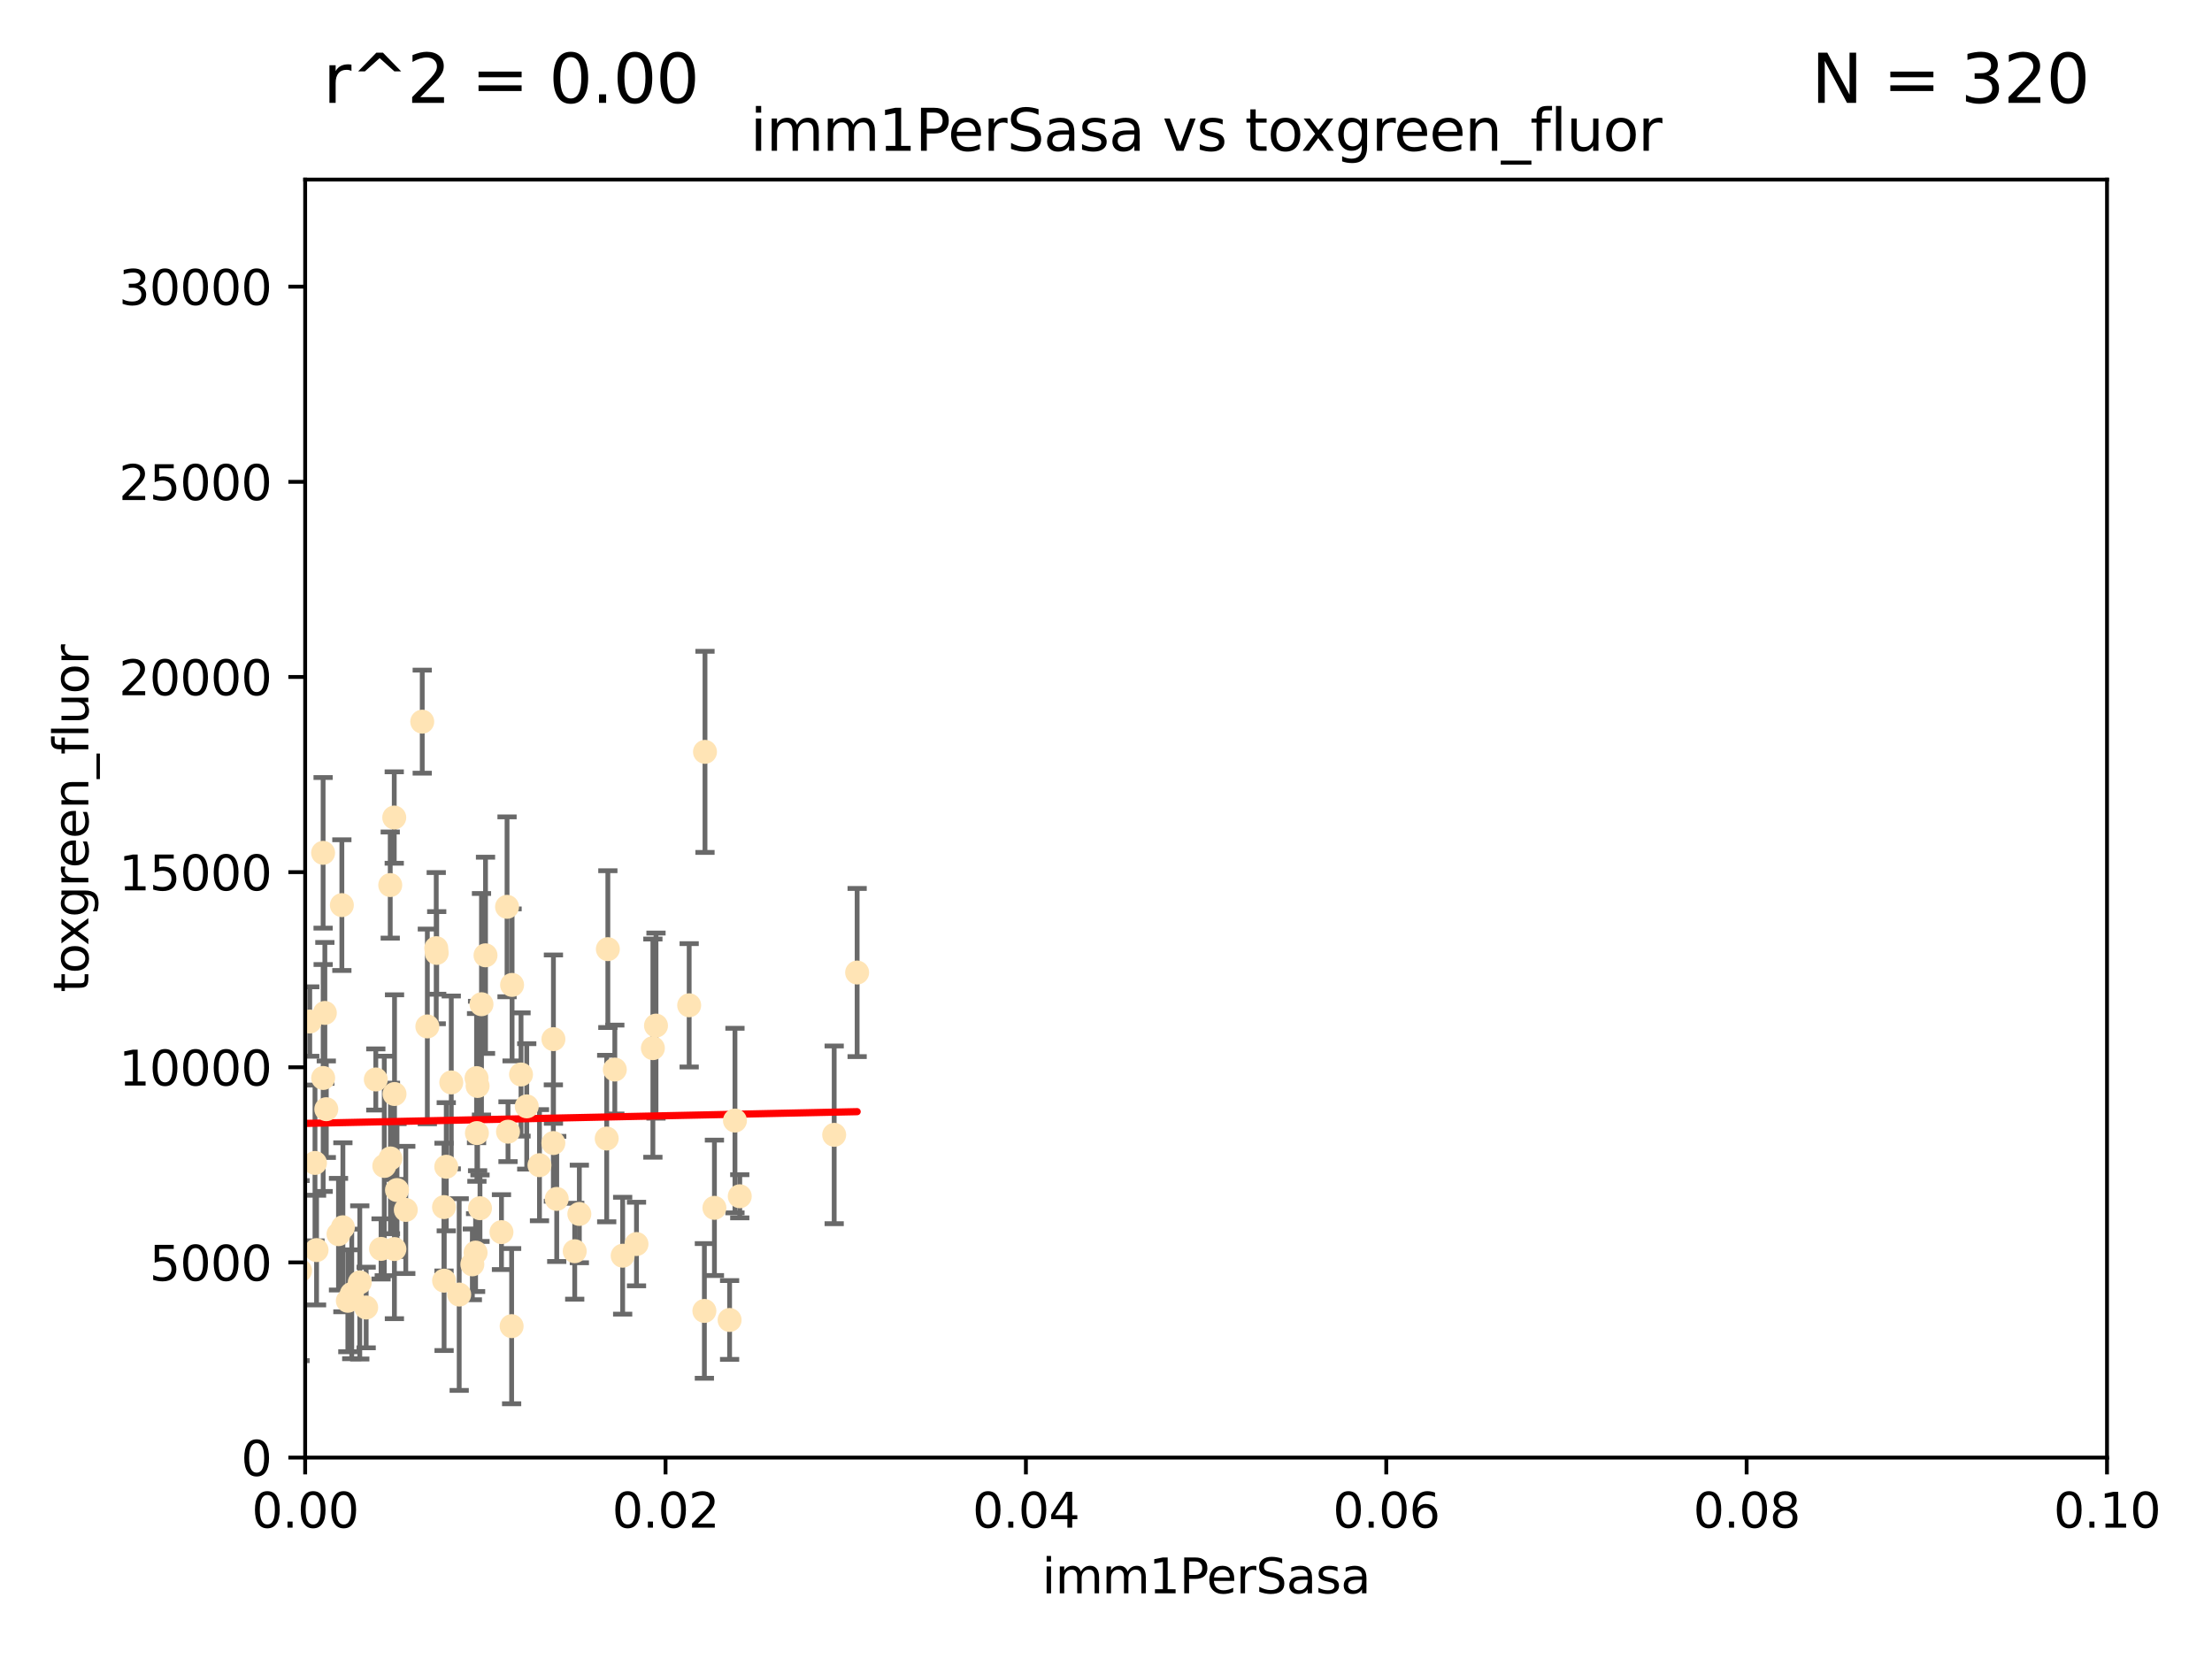 <?xml version="1.0" encoding="utf-8" standalone="no"?>
<!DOCTYPE svg PUBLIC "-//W3C//DTD SVG 1.1//EN"
  "http://www.w3.org/Graphics/SVG/1.1/DTD/svg11.dtd">
<svg xmlns:xlink="http://www.w3.org/1999/xlink" width="460.8pt" height="345.6pt" viewBox="0 0 460.8 345.6" xmlns="http://www.w3.org/2000/svg" version="1.1">
 <defs>
  <style type="text/css">*{stroke-linejoin: round; stroke-linecap: butt}</style>
 </defs>
 <g id="figure_1">
  <g id="patch_1">
   <path d="M 0 345.6 
L 460.8 345.6 
L 460.8 0 
L 0 0 
z
" style="fill: #ffffff"/>
  </g>
  <g id="axes_1">
   <g id="patch_2">
    <path d="M 63.571 303.64 
L 438.93 303.64 
L 438.93 37.411 
L 63.571 37.411 
z
" style="fill: #ffffff"/>
   </g>
   <g id="PathCollection_1">
    <defs>
     <path id="mdbcdd9919c" d="M 0 1.118 
C 0.297 1.118 0.581 1 0.791 0.791 
C 1 0.581 1.118 0.297 1.118 0 
C 1.118 -0.297 1 -0.581 0.791 -0.791 
C 0.581 -1 0.297 -1.118 0 -1.118 
C -0.297 -1.118 -0.581 -1 -0.791 -0.791 
C -1 -0.581 -1.118 -0.297 -1.118 0 
C -1.118 0.297 -1 0.581 -0.791 0.791 
C -0.581 1 -0.297 1.118 0 1.118 
z
" style="stroke: #ffe4b5"/>
    </defs>
    <g clip-path="url(#paf957561ad)">
     <use xlink:href="#mdbcdd9919c" x="52.811" y="223.464" style="fill: #ffe4b5; stroke: #ffe4b5"/>
     <use xlink:href="#mdbcdd9919c" x="64.527" y="212.802" style="fill: #ffe4b5; stroke: #ffe4b5"/>
     <use xlink:href="#mdbcdd9919c" x="78.287" y="224.873" style="fill: #ffe4b5; stroke: #ffe4b5"/>
     <use xlink:href="#mdbcdd9919c" x="67.973" y="231.067" style="fill: #ffe4b5; stroke: #ffe4b5"/>
     <use xlink:href="#mdbcdd9919c" x="67.673" y="211.01" style="fill: #ffe4b5; stroke: #ffe4b5"/>
     <use xlink:href="#mdbcdd9919c" x="82.187" y="227.903" style="fill: #ffe4b5; stroke: #ffe4b5"/>
     <use xlink:href="#mdbcdd9919c" x="57.225" y="176.45" style="fill: #ffe4b5; stroke: #ffe4b5"/>
     <use xlink:href="#mdbcdd9919c" x="90.877" y="197.518" style="fill: #ffe4b5; stroke: #ffe4b5"/>
     <use xlink:href="#mdbcdd9919c" x="99.491" y="226.23" style="fill: #ffe4b5; stroke: #ffe4b5"/>
     <use xlink:href="#mdbcdd9919c" x="59.235" y="208.258" style="fill: #ffe4b5; stroke: #ffe4b5"/>
     <use xlink:href="#mdbcdd9919c" x="62.506" y="264.692" style="fill: #ffe4b5; stroke: #ffe4b5"/>
     <use xlink:href="#mdbcdd9919c" x="72.462" y="270.979" style="fill: #ffe4b5; stroke: #ffe4b5"/>
     <use xlink:href="#mdbcdd9919c" x="71.217" y="188.554" style="fill: #ffe4b5; stroke: #ffe4b5"/>
     <use xlink:href="#mdbcdd9919c" x="67.31" y="177.661" style="fill: #ffe4b5; stroke: #ffe4b5"/>
     <use xlink:href="#mdbcdd9919c" x="71.431" y="255.665" style="fill: #ffe4b5; stroke: #ffe4b5"/>
     <use xlink:href="#mdbcdd9919c" x="52.216" y="251.455" style="fill: #ffe4b5; stroke: #ffe4b5"/>
     <use xlink:href="#mdbcdd9919c" x="60.04" y="263.475" style="fill: #ffe4b5; stroke: #ffe4b5"/>
     <use xlink:href="#mdbcdd9919c" x="84.532" y="252.047" style="fill: #ffe4b5; stroke: #ffe4b5"/>
     <use xlink:href="#mdbcdd9919c" x="81.293" y="184.376" style="fill: #ffe4b5; stroke: #ffe4b5"/>
     <use xlink:href="#mdbcdd9919c" x="90.975" y="198.51" style="fill: #ffe4b5; stroke: #ffe4b5"/>
     <use xlink:href="#mdbcdd9919c" x="94.008" y="225.488" style="fill: #ffe4b5; stroke: #ffe4b5"/>
     <use xlink:href="#mdbcdd9919c" x="60.499" y="217.195" style="fill: #ffe4b5; stroke: #ffe4b5"/>
     <use xlink:href="#mdbcdd9919c" x="101.141" y="199.008" style="fill: #ffe4b5; stroke: #ffe4b5"/>
     <use xlink:href="#mdbcdd9919c" x="92.496" y="251.458" style="fill: #ffe4b5; stroke: #ffe4b5"/>
     <use xlink:href="#mdbcdd9919c" x="48.644" y="247.882" style="fill: #ffe4b5; stroke: #ffe4b5"/>
     <use xlink:href="#mdbcdd9919c" x="46.339" y="218.013" style="fill: #ffe4b5; stroke: #ffe4b5"/>
     <use xlink:href="#mdbcdd9919c" x="80.052" y="242.885" style="fill: #ffe4b5; stroke: #ffe4b5"/>
     <use xlink:href="#mdbcdd9919c" x="115.275" y="238.115" style="fill: #ffe4b5; stroke: #ffe4b5"/>
     <use xlink:href="#mdbcdd9919c" x="81.337" y="241.324" style="fill: #ffe4b5; stroke: #ffe4b5"/>
     <use xlink:href="#mdbcdd9919c" x="105.827" y="235.752" style="fill: #ffe4b5; stroke: #ffe4b5"/>
     <use xlink:href="#mdbcdd9919c" x="87.959" y="150.334" style="fill: #ffe4b5; stroke: #ffe4b5"/>
     <use xlink:href="#mdbcdd9919c" x="89.023" y="213.825" style="fill: #ffe4b5; stroke: #ffe4b5"/>
     <use xlink:href="#mdbcdd9919c" x="82.702" y="247.907" style="fill: #ffe4b5; stroke: #ffe4b5"/>
     <use xlink:href="#mdbcdd9919c" x="60.187" y="237.288" style="fill: #ffe4b5; stroke: #ffe4b5"/>
     <use xlink:href="#mdbcdd9919c" x="82.129" y="170.305" style="fill: #ffe4b5; stroke: #ffe4b5"/>
     <use xlink:href="#mdbcdd9919c" x="128.077" y="222.809" style="fill: #ffe4b5; stroke: #ffe4b5"/>
     <use xlink:href="#mdbcdd9919c" x="115.289" y="216.473" style="fill: #ffe4b5; stroke: #ffe4b5"/>
     <use xlink:href="#mdbcdd9919c" x="106.582" y="276.261" style="fill: #ffe4b5; stroke: #ffe4b5"/>
     <use xlink:href="#mdbcdd9919c" x="100.303" y="209.201" style="fill: #ffe4b5; stroke: #ffe4b5"/>
     <use xlink:href="#mdbcdd9919c" x="95.659" y="269.678" style="fill: #ffe4b5; stroke: #ffe4b5"/>
     <use xlink:href="#mdbcdd9919c" x="70.515" y="257.103" style="fill: #ffe4b5; stroke: #ffe4b5"/>
     <use xlink:href="#mdbcdd9919c" x="73.276" y="269.55" style="fill: #ffe4b5; stroke: #ffe4b5"/>
     <use xlink:href="#mdbcdd9919c" x="65.618" y="242.263" style="fill: #ffe4b5; stroke: #ffe4b5"/>
     <use xlink:href="#mdbcdd9919c" x="92.965" y="243.055" style="fill: #ffe4b5; stroke: #ffe4b5"/>
     <use xlink:href="#mdbcdd9919c" x="129.712" y="261.588" style="fill: #ffe4b5; stroke: #ffe4b5"/>
     <use xlink:href="#mdbcdd9919c" x="61.162" y="234.075" style="fill: #ffe4b5; stroke: #ffe4b5"/>
     <use xlink:href="#mdbcdd9919c" x="67.322" y="224.564" style="fill: #ffe4b5; stroke: #ffe4b5"/>
     <use xlink:href="#mdbcdd9919c" x="99.991" y="251.692" style="fill: #ffe4b5; stroke: #ffe4b5"/>
     <use xlink:href="#mdbcdd9919c" x="74.95" y="267.149" style="fill: #ffe4b5; stroke: #ffe4b5"/>
     <use xlink:href="#mdbcdd9919c" x="99.275" y="224.589" style="fill: #ffe4b5; stroke: #ffe4b5"/>
     <use xlink:href="#mdbcdd9919c" x="65.944" y="260.418" style="fill: #ffe4b5; stroke: #ffe4b5"/>
     <use xlink:href="#mdbcdd9919c" x="136.008" y="218.347" style="fill: #ffe4b5; stroke: #ffe4b5"/>
     <use xlink:href="#mdbcdd9919c" x="79.383" y="260.168" style="fill: #ffe4b5; stroke: #ffe4b5"/>
     <use xlink:href="#mdbcdd9919c" x="76.28" y="272.377" style="fill: #ffe4b5; stroke: #ffe4b5"/>
     <use xlink:href="#mdbcdd9919c" x="99.074" y="260.939" style="fill: #ffe4b5; stroke: #ffe4b5"/>
     <use xlink:href="#mdbcdd9919c" x="105.627" y="188.907" style="fill: #ffe4b5; stroke: #ffe4b5"/>
     <use xlink:href="#mdbcdd9919c" x="112.383" y="242.731" style="fill: #ffe4b5; stroke: #ffe4b5"/>
     <use xlink:href="#mdbcdd9919c" x="82.162" y="260.2" style="fill: #ffe4b5; stroke: #ffe4b5"/>
     <use xlink:href="#mdbcdd9919c" x="106.676" y="205.175" style="fill: #ffe4b5; stroke: #ffe4b5"/>
     <use xlink:href="#mdbcdd9919c" x="98.399" y="263.39" style="fill: #ffe4b5; stroke: #ffe4b5"/>
     <use xlink:href="#mdbcdd9919c" x="108.539" y="223.836" style="fill: #ffe4b5; stroke: #ffe4b5"/>
     <use xlink:href="#mdbcdd9919c" x="92.512" y="266.787" style="fill: #ffe4b5; stroke: #ffe4b5"/>
     <use xlink:href="#mdbcdd9919c" x="126.388" y="237.179" style="fill: #ffe4b5; stroke: #ffe4b5"/>
     <use xlink:href="#mdbcdd9919c" x="119.725" y="260.652" style="fill: #ffe4b5; stroke: #ffe4b5"/>
     <use xlink:href="#mdbcdd9919c" x="136.656" y="213.654" style="fill: #ffe4b5; stroke: #ffe4b5"/>
     <use xlink:href="#mdbcdd9919c" x="104.465" y="256.674" style="fill: #ffe4b5; stroke: #ffe4b5"/>
     <use xlink:href="#mdbcdd9919c" x="148.828" y="251.615" style="fill: #ffe4b5; stroke: #ffe4b5"/>
     <use xlink:href="#mdbcdd9919c" x="143.568" y="209.421" style="fill: #ffe4b5; stroke: #ffe4b5"/>
     <use xlink:href="#mdbcdd9919c" x="146.863" y="156.625" style="fill: #ffe4b5; stroke: #ffe4b5"/>
     <use xlink:href="#mdbcdd9919c" x="120.687" y="252.889" style="fill: #ffe4b5; stroke: #ffe4b5"/>
     <use xlink:href="#mdbcdd9919c" x="132.594" y="259.156" style="fill: #ffe4b5; stroke: #ffe4b5"/>
     <use xlink:href="#mdbcdd9919c" x="115.978" y="249.756" style="fill: #ffe4b5; stroke: #ffe4b5"/>
     <use xlink:href="#mdbcdd9919c" x="126.627" y="197.723" style="fill: #ffe4b5; stroke: #ffe4b5"/>
     <use xlink:href="#mdbcdd9919c" x="99.35" y="236.039" style="fill: #ffe4b5; stroke: #ffe4b5"/>
     <use xlink:href="#mdbcdd9919c" x="47.299" y="275.586" style="fill: #ffe4b5; stroke: #ffe4b5"/>
     <use xlink:href="#mdbcdd9919c" x="146.736" y="273.091" style="fill: #ffe4b5; stroke: #ffe4b5"/>
     <use xlink:href="#mdbcdd9919c" x="154.107" y="249.204" style="fill: #ffe4b5; stroke: #ffe4b5"/>
     <use xlink:href="#mdbcdd9919c" x="109.731" y="230.478" style="fill: #ffe4b5; stroke: #ffe4b5"/>
     <use xlink:href="#mdbcdd9919c" x="151.99" y="274.972" style="fill: #ffe4b5; stroke: #ffe4b5"/>
     <use xlink:href="#mdbcdd9919c" x="178.558" y="202.594" style="fill: #ffe4b5; stroke: #ffe4b5"/>
     <use xlink:href="#mdbcdd9919c" x="153.106" y="233.435" style="fill: #ffe4b5; stroke: #ffe4b5"/>
     <use xlink:href="#mdbcdd9919c" x="173.776" y="236.407" style="fill: #ffe4b5; stroke: #ffe4b5"/>
    </g>
   </g>
   <g id="matplotlib.axis_1">
    <g id="xtick_1">
     <g id="line2d_1">
      <defs>
       <path id="m8c43e43c44" d="M 0 0 
L 0 3.5 
" style="stroke: #000000; stroke-width: 0.8"/>
      </defs>
      <g>
       <use xlink:href="#m8c43e43c44" x="63.571" y="303.64" style="stroke: #000000; stroke-width: 0.8"/>
      </g>
     </g>
     <g id="text_1">
      <!-- 0.00 -->
      <g transform="translate(52.438 318.238)scale(0.1 -0.1)">
       <defs>
        <path id="DejaVuSans-30" d="M 2034 4250 
Q 1547 4250 1301 3770 
Q 1056 3291 1056 2328 
Q 1056 1369 1301 889 
Q 1547 409 2034 409 
Q 2525 409 2770 889 
Q 3016 1369 3016 2328 
Q 3016 3291 2770 3770 
Q 2525 4250 2034 4250 
z
M 2034 4750 
Q 2819 4750 3233 4129 
Q 3647 3509 3647 2328 
Q 3647 1150 3233 529 
Q 2819 -91 2034 -91 
Q 1250 -91 836 529 
Q 422 1150 422 2328 
Q 422 3509 836 4129 
Q 1250 4750 2034 4750 
z
" transform="scale(0.016)"/>
        <path id="DejaVuSans-2e" d="M 684 794 
L 1344 794 
L 1344 0 
L 684 0 
L 684 794 
z
" transform="scale(0.016)"/>
       </defs>
       <use xlink:href="#DejaVuSans-30"/>
       <use xlink:href="#DejaVuSans-2e" x="63.623"/>
       <use xlink:href="#DejaVuSans-30" x="95.41"/>
       <use xlink:href="#DejaVuSans-30" x="159.033"/>
      </g>
     </g>
    </g>
    <g id="xtick_2">
     <g id="line2d_2">
      <g>
       <use xlink:href="#m8c43e43c44" x="138.643" y="303.64" style="stroke: #000000; stroke-width: 0.8"/>
      </g>
     </g>
     <g id="text_2">
      <!-- 0.02 -->
      <g transform="translate(127.51 318.238)scale(0.1 -0.1)">
       <defs>
        <path id="DejaVuSans-32" d="M 1228 531 
L 3431 531 
L 3431 0 
L 469 0 
L 469 531 
Q 828 903 1448 1529 
Q 2069 2156 2228 2338 
Q 2531 2678 2651 2914 
Q 2772 3150 2772 3378 
Q 2772 3750 2511 3984 
Q 2250 4219 1831 4219 
Q 1534 4219 1204 4116 
Q 875 4013 500 3803 
L 500 4441 
Q 881 4594 1212 4672 
Q 1544 4750 1819 4750 
Q 2544 4750 2975 4387 
Q 3406 4025 3406 3419 
Q 3406 3131 3298 2873 
Q 3191 2616 2906 2266 
Q 2828 2175 2409 1742 
Q 1991 1309 1228 531 
z
" transform="scale(0.016)"/>
       </defs>
       <use xlink:href="#DejaVuSans-30"/>
       <use xlink:href="#DejaVuSans-2e" x="63.623"/>
       <use xlink:href="#DejaVuSans-30" x="95.41"/>
       <use xlink:href="#DejaVuSans-32" x="159.033"/>
      </g>
     </g>
    </g>
    <g id="xtick_3">
     <g id="line2d_3">
      <g>
       <use xlink:href="#m8c43e43c44" x="213.715" y="303.64" style="stroke: #000000; stroke-width: 0.8"/>
      </g>
     </g>
     <g id="text_3">
      <!-- 0.04 -->
      <g transform="translate(202.582 318.238)scale(0.1 -0.1)">
       <defs>
        <path id="DejaVuSans-34" d="M 2419 4116 
L 825 1625 
L 2419 1625 
L 2419 4116 
z
M 2253 4666 
L 3047 4666 
L 3047 1625 
L 3713 1625 
L 3713 1100 
L 3047 1100 
L 3047 0 
L 2419 0 
L 2419 1100 
L 313 1100 
L 313 1709 
L 2253 4666 
z
" transform="scale(0.016)"/>
       </defs>
       <use xlink:href="#DejaVuSans-30"/>
       <use xlink:href="#DejaVuSans-2e" x="63.623"/>
       <use xlink:href="#DejaVuSans-30" x="95.41"/>
       <use xlink:href="#DejaVuSans-34" x="159.033"/>
      </g>
     </g>
    </g>
    <g id="xtick_4">
     <g id="line2d_4">
      <g>
       <use xlink:href="#m8c43e43c44" x="288.786" y="303.64" style="stroke: #000000; stroke-width: 0.8"/>
      </g>
     </g>
     <g id="text_4">
      <!-- 0.06 -->
      <g transform="translate(277.654 318.238)scale(0.1 -0.1)">
       <defs>
        <path id="DejaVuSans-36" d="M 2113 2584 
Q 1688 2584 1439 2293 
Q 1191 2003 1191 1497 
Q 1191 994 1439 701 
Q 1688 409 2113 409 
Q 2538 409 2786 701 
Q 3034 994 3034 1497 
Q 3034 2003 2786 2293 
Q 2538 2584 2113 2584 
z
M 3366 4563 
L 3366 3988 
Q 3128 4100 2886 4159 
Q 2644 4219 2406 4219 
Q 1781 4219 1451 3797 
Q 1122 3375 1075 2522 
Q 1259 2794 1537 2939 
Q 1816 3084 2150 3084 
Q 2853 3084 3261 2657 
Q 3669 2231 3669 1497 
Q 3669 778 3244 343 
Q 2819 -91 2113 -91 
Q 1303 -91 875 529 
Q 447 1150 447 2328 
Q 447 3434 972 4092 
Q 1497 4750 2381 4750 
Q 2619 4750 2861 4703 
Q 3103 4656 3366 4563 
z
" transform="scale(0.016)"/>
       </defs>
       <use xlink:href="#DejaVuSans-30"/>
       <use xlink:href="#DejaVuSans-2e" x="63.623"/>
       <use xlink:href="#DejaVuSans-30" x="95.41"/>
       <use xlink:href="#DejaVuSans-36" x="159.033"/>
      </g>
     </g>
    </g>
    <g id="xtick_5">
     <g id="line2d_5">
      <g>
       <use xlink:href="#m8c43e43c44" x="363.858" y="303.64" style="stroke: #000000; stroke-width: 0.8"/>
      </g>
     </g>
     <g id="text_5">
      <!-- 0.08 -->
      <g transform="translate(352.725 318.238)scale(0.1 -0.1)">
       <defs>
        <path id="DejaVuSans-38" d="M 2034 2216 
Q 1584 2216 1326 1975 
Q 1069 1734 1069 1313 
Q 1069 891 1326 650 
Q 1584 409 2034 409 
Q 2484 409 2743 651 
Q 3003 894 3003 1313 
Q 3003 1734 2745 1975 
Q 2488 2216 2034 2216 
z
M 1403 2484 
Q 997 2584 770 2862 
Q 544 3141 544 3541 
Q 544 4100 942 4425 
Q 1341 4750 2034 4750 
Q 2731 4750 3128 4425 
Q 3525 4100 3525 3541 
Q 3525 3141 3298 2862 
Q 3072 2584 2669 2484 
Q 3125 2378 3379 2068 
Q 3634 1759 3634 1313 
Q 3634 634 3220 271 
Q 2806 -91 2034 -91 
Q 1263 -91 848 271 
Q 434 634 434 1313 
Q 434 1759 690 2068 
Q 947 2378 1403 2484 
z
M 1172 3481 
Q 1172 3119 1398 2916 
Q 1625 2713 2034 2713 
Q 2441 2713 2670 2916 
Q 2900 3119 2900 3481 
Q 2900 3844 2670 4047 
Q 2441 4250 2034 4250 
Q 1625 4250 1398 4047 
Q 1172 3844 1172 3481 
z
" transform="scale(0.016)"/>
       </defs>
       <use xlink:href="#DejaVuSans-30"/>
       <use xlink:href="#DejaVuSans-2e" x="63.623"/>
       <use xlink:href="#DejaVuSans-30" x="95.41"/>
       <use xlink:href="#DejaVuSans-38" x="159.033"/>
      </g>
     </g>
    </g>
    <g id="xtick_6">
     <g id="line2d_6">
      <g>
       <use xlink:href="#m8c43e43c44" x="438.93" y="303.64" style="stroke: #000000; stroke-width: 0.8"/>
      </g>
     </g>
     <g id="text_6">
      <!-- 0.10 -->
      <g transform="translate(427.797 318.238)scale(0.1 -0.1)">
       <defs>
        <path id="DejaVuSans-31" d="M 794 531 
L 1825 531 
L 1825 4091 
L 703 3866 
L 703 4441 
L 1819 4666 
L 2450 4666 
L 2450 531 
L 3481 531 
L 3481 0 
L 794 0 
L 794 531 
z
" transform="scale(0.016)"/>
       </defs>
       <use xlink:href="#DejaVuSans-30"/>
       <use xlink:href="#DejaVuSans-2e" x="63.623"/>
       <use xlink:href="#DejaVuSans-31" x="95.41"/>
       <use xlink:href="#DejaVuSans-30" x="159.033"/>
      </g>
     </g>
    </g>
    <g id="text_7">
     <!-- imm1PerSasa -->
     <g transform="translate(217.067 331.917)scale(0.1 -0.1)">
      <defs>
       <path id="DejaVuSans-69" d="M 603 3500 
L 1178 3500 
L 1178 0 
L 603 0 
L 603 3500 
z
M 603 4863 
L 1178 4863 
L 1178 4134 
L 603 4134 
L 603 4863 
z
" transform="scale(0.016)"/>
       <path id="DejaVuSans-6d" d="M 3328 2828 
Q 3544 3216 3844 3400 
Q 4144 3584 4550 3584 
Q 5097 3584 5394 3201 
Q 5691 2819 5691 2113 
L 5691 0 
L 5113 0 
L 5113 2094 
Q 5113 2597 4934 2840 
Q 4756 3084 4391 3084 
Q 3944 3084 3684 2787 
Q 3425 2491 3425 1978 
L 3425 0 
L 2847 0 
L 2847 2094 
Q 2847 2600 2669 2842 
Q 2491 3084 2119 3084 
Q 1678 3084 1418 2786 
Q 1159 2488 1159 1978 
L 1159 0 
L 581 0 
L 581 3500 
L 1159 3500 
L 1159 2956 
Q 1356 3278 1631 3431 
Q 1906 3584 2284 3584 
Q 2666 3584 2933 3390 
Q 3200 3197 3328 2828 
z
" transform="scale(0.016)"/>
       <path id="DejaVuSans-50" d="M 1259 4147 
L 1259 2394 
L 2053 2394 
Q 2494 2394 2734 2622 
Q 2975 2850 2975 3272 
Q 2975 3691 2734 3919 
Q 2494 4147 2053 4147 
L 1259 4147 
z
M 628 4666 
L 2053 4666 
Q 2838 4666 3239 4311 
Q 3641 3956 3641 3272 
Q 3641 2581 3239 2228 
Q 2838 1875 2053 1875 
L 1259 1875 
L 1259 0 
L 628 0 
L 628 4666 
z
" transform="scale(0.016)"/>
       <path id="DejaVuSans-65" d="M 3597 1894 
L 3597 1613 
L 953 1613 
Q 991 1019 1311 708 
Q 1631 397 2203 397 
Q 2534 397 2845 478 
Q 3156 559 3463 722 
L 3463 178 
Q 3153 47 2828 -22 
Q 2503 -91 2169 -91 
Q 1331 -91 842 396 
Q 353 884 353 1716 
Q 353 2575 817 3079 
Q 1281 3584 2069 3584 
Q 2775 3584 3186 3129 
Q 3597 2675 3597 1894 
z
M 3022 2063 
Q 3016 2534 2758 2815 
Q 2500 3097 2075 3097 
Q 1594 3097 1305 2825 
Q 1016 2553 972 2059 
L 3022 2063 
z
" transform="scale(0.016)"/>
       <path id="DejaVuSans-72" d="M 2631 2963 
Q 2534 3019 2420 3045 
Q 2306 3072 2169 3072 
Q 1681 3072 1420 2755 
Q 1159 2438 1159 1844 
L 1159 0 
L 581 0 
L 581 3500 
L 1159 3500 
L 1159 2956 
Q 1341 3275 1631 3429 
Q 1922 3584 2338 3584 
Q 2397 3584 2469 3576 
Q 2541 3569 2628 3553 
L 2631 2963 
z
" transform="scale(0.016)"/>
       <path id="DejaVuSans-53" d="M 3425 4513 
L 3425 3897 
Q 3066 4069 2747 4153 
Q 2428 4238 2131 4238 
Q 1616 4238 1336 4038 
Q 1056 3838 1056 3469 
Q 1056 3159 1242 3001 
Q 1428 2844 1947 2747 
L 2328 2669 
Q 3034 2534 3370 2195 
Q 3706 1856 3706 1288 
Q 3706 609 3251 259 
Q 2797 -91 1919 -91 
Q 1588 -91 1214 -16 
Q 841 59 441 206 
L 441 856 
Q 825 641 1194 531 
Q 1563 422 1919 422 
Q 2459 422 2753 634 
Q 3047 847 3047 1241 
Q 3047 1584 2836 1778 
Q 2625 1972 2144 2069 
L 1759 2144 
Q 1053 2284 737 2584 
Q 422 2884 422 3419 
Q 422 4038 858 4394 
Q 1294 4750 2059 4750 
Q 2388 4750 2728 4690 
Q 3069 4631 3425 4513 
z
" transform="scale(0.016)"/>
       <path id="DejaVuSans-61" d="M 2194 1759 
Q 1497 1759 1228 1600 
Q 959 1441 959 1056 
Q 959 750 1161 570 
Q 1363 391 1709 391 
Q 2188 391 2477 730 
Q 2766 1069 2766 1631 
L 2766 1759 
L 2194 1759 
z
M 3341 1997 
L 3341 0 
L 2766 0 
L 2766 531 
Q 2569 213 2275 61 
Q 1981 -91 1556 -91 
Q 1019 -91 701 211 
Q 384 513 384 1019 
Q 384 1609 779 1909 
Q 1175 2209 1959 2209 
L 2766 2209 
L 2766 2266 
Q 2766 2663 2505 2880 
Q 2244 3097 1772 3097 
Q 1472 3097 1187 3025 
Q 903 2953 641 2809 
L 641 3341 
Q 956 3463 1253 3523 
Q 1550 3584 1831 3584 
Q 2591 3584 2966 3190 
Q 3341 2797 3341 1997 
z
" transform="scale(0.016)"/>
       <path id="DejaVuSans-73" d="M 2834 3397 
L 2834 2853 
Q 2591 2978 2328 3040 
Q 2066 3103 1784 3103 
Q 1356 3103 1142 2972 
Q 928 2841 928 2578 
Q 928 2378 1081 2264 
Q 1234 2150 1697 2047 
L 1894 2003 
Q 2506 1872 2764 1633 
Q 3022 1394 3022 966 
Q 3022 478 2636 193 
Q 2250 -91 1575 -91 
Q 1294 -91 989 -36 
Q 684 19 347 128 
L 347 722 
Q 666 556 975 473 
Q 1284 391 1588 391 
Q 1994 391 2212 530 
Q 2431 669 2431 922 
Q 2431 1156 2273 1281 
Q 2116 1406 1581 1522 
L 1381 1569 
Q 847 1681 609 1914 
Q 372 2147 372 2553 
Q 372 3047 722 3315 
Q 1072 3584 1716 3584 
Q 2034 3584 2315 3537 
Q 2597 3491 2834 3397 
z
" transform="scale(0.016)"/>
      </defs>
      <use xlink:href="#DejaVuSans-69"/>
      <use xlink:href="#DejaVuSans-6d" x="27.783"/>
      <use xlink:href="#DejaVuSans-6d" x="125.195"/>
      <use xlink:href="#DejaVuSans-31" x="222.607"/>
      <use xlink:href="#DejaVuSans-50" x="286.23"/>
      <use xlink:href="#DejaVuSans-65" x="342.908"/>
      <use xlink:href="#DejaVuSans-72" x="404.432"/>
      <use xlink:href="#DejaVuSans-53" x="445.545"/>
      <use xlink:href="#DejaVuSans-61" x="509.021"/>
      <use xlink:href="#DejaVuSans-73" x="570.301"/>
      <use xlink:href="#DejaVuSans-61" x="622.4"/>
     </g>
    </g>
   </g>
   <g id="matplotlib.axis_2">
    <g id="ytick_1">
     <g id="line2d_7">
      <defs>
       <path id="m36f6f5e209" d="M 0 0 
L -3.5 0 
" style="stroke: #000000; stroke-width: 0.8"/>
      </defs>
      <g>
       <use xlink:href="#m36f6f5e209" x="63.571" y="303.64" style="stroke: #000000; stroke-width: 0.8"/>
      </g>
     </g>
     <g id="text_8">
      <!-- 0 -->
      <g transform="translate(50.209 307.439)scale(0.1 -0.1)">
       <use xlink:href="#DejaVuSans-30"/>
      </g>
     </g>
    </g>
    <g id="ytick_2">
     <g id="line2d_8">
      <g>
       <use xlink:href="#m36f6f5e209" x="63.571" y="262.986" style="stroke: #000000; stroke-width: 0.8"/>
      </g>
     </g>
     <g id="text_9">
      <!-- 5000 -->
      <g transform="translate(31.121 266.786)scale(0.1 -0.1)">
       <defs>
        <path id="DejaVuSans-35" d="M 691 4666 
L 3169 4666 
L 3169 4134 
L 1269 4134 
L 1269 2991 
Q 1406 3038 1543 3061 
Q 1681 3084 1819 3084 
Q 2600 3084 3056 2656 
Q 3513 2228 3513 1497 
Q 3513 744 3044 326 
Q 2575 -91 1722 -91 
Q 1428 -91 1123 -41 
Q 819 9 494 109 
L 494 744 
Q 775 591 1075 516 
Q 1375 441 1709 441 
Q 2250 441 2565 725 
Q 2881 1009 2881 1497 
Q 2881 1984 2565 2268 
Q 2250 2553 1709 2553 
Q 1456 2553 1204 2497 
Q 953 2441 691 2322 
L 691 4666 
z
" transform="scale(0.016)"/>
       </defs>
       <use xlink:href="#DejaVuSans-35"/>
       <use xlink:href="#DejaVuSans-30" x="63.623"/>
       <use xlink:href="#DejaVuSans-30" x="127.246"/>
       <use xlink:href="#DejaVuSans-30" x="190.869"/>
      </g>
     </g>
    </g>
    <g id="ytick_3">
     <g id="line2d_9">
      <g>
       <use xlink:href="#m36f6f5e209" x="63.571" y="222.333" style="stroke: #000000; stroke-width: 0.8"/>
      </g>
     </g>
     <g id="text_10">
      <!-- 10000 -->
      <g transform="translate(24.759 226.132)scale(0.1 -0.1)">
       <use xlink:href="#DejaVuSans-31"/>
       <use xlink:href="#DejaVuSans-30" x="63.623"/>
       <use xlink:href="#DejaVuSans-30" x="127.246"/>
       <use xlink:href="#DejaVuSans-30" x="190.869"/>
       <use xlink:href="#DejaVuSans-30" x="254.492"/>
      </g>
     </g>
    </g>
    <g id="ytick_4">
     <g id="line2d_10">
      <g>
       <use xlink:href="#m36f6f5e209" x="63.571" y="181.679" style="stroke: #000000; stroke-width: 0.8"/>
      </g>
     </g>
     <g id="text_11">
      <!-- 15000 -->
      <g transform="translate(24.759 185.478)scale(0.1 -0.1)">
       <use xlink:href="#DejaVuSans-31"/>
       <use xlink:href="#DejaVuSans-35" x="63.623"/>
       <use xlink:href="#DejaVuSans-30" x="127.246"/>
       <use xlink:href="#DejaVuSans-30" x="190.869"/>
       <use xlink:href="#DejaVuSans-30" x="254.492"/>
      </g>
     </g>
    </g>
    <g id="ytick_5">
     <g id="line2d_11">
      <g>
       <use xlink:href="#m36f6f5e209" x="63.571" y="141.026" style="stroke: #000000; stroke-width: 0.8"/>
      </g>
     </g>
     <g id="text_12">
      <!-- 20000 -->
      <g transform="translate(24.759 144.825)scale(0.1 -0.1)">
       <use xlink:href="#DejaVuSans-32"/>
       <use xlink:href="#DejaVuSans-30" x="63.623"/>
       <use xlink:href="#DejaVuSans-30" x="127.246"/>
       <use xlink:href="#DejaVuSans-30" x="190.869"/>
       <use xlink:href="#DejaVuSans-30" x="254.492"/>
      </g>
     </g>
    </g>
    <g id="ytick_6">
     <g id="line2d_12">
      <g>
       <use xlink:href="#m36f6f5e209" x="63.571" y="100.372" style="stroke: #000000; stroke-width: 0.8"/>
      </g>
     </g>
     <g id="text_13">
      <!-- 25000 -->
      <g transform="translate(24.759 104.171)scale(0.1 -0.1)">
       <use xlink:href="#DejaVuSans-32"/>
       <use xlink:href="#DejaVuSans-35" x="63.623"/>
       <use xlink:href="#DejaVuSans-30" x="127.246"/>
       <use xlink:href="#DejaVuSans-30" x="190.869"/>
       <use xlink:href="#DejaVuSans-30" x="254.492"/>
      </g>
     </g>
    </g>
    <g id="ytick_7">
     <g id="line2d_13">
      <g>
       <use xlink:href="#m36f6f5e209" x="63.571" y="59.718" style="stroke: #000000; stroke-width: 0.8"/>
      </g>
     </g>
     <g id="text_14">
      <!-- 30000 -->
      <g transform="translate(24.759 63.518)scale(0.1 -0.1)">
       <defs>
        <path id="DejaVuSans-33" d="M 2597 2516 
Q 3050 2419 3304 2112 
Q 3559 1806 3559 1356 
Q 3559 666 3084 287 
Q 2609 -91 1734 -91 
Q 1441 -91 1130 -33 
Q 819 25 488 141 
L 488 750 
Q 750 597 1062 519 
Q 1375 441 1716 441 
Q 2309 441 2620 675 
Q 2931 909 2931 1356 
Q 2931 1769 2642 2001 
Q 2353 2234 1838 2234 
L 1294 2234 
L 1294 2753 
L 1863 2753 
Q 2328 2753 2575 2939 
Q 2822 3125 2822 3475 
Q 2822 3834 2567 4026 
Q 2313 4219 1838 4219 
Q 1578 4219 1281 4162 
Q 984 4106 628 3988 
L 628 4550 
Q 988 4650 1302 4700 
Q 1616 4750 1894 4750 
Q 2613 4750 3031 4423 
Q 3450 4097 3450 3541 
Q 3450 3153 3228 2886 
Q 3006 2619 2597 2516 
z
" transform="scale(0.016)"/>
       </defs>
       <use xlink:href="#DejaVuSans-33"/>
       <use xlink:href="#DejaVuSans-30" x="63.623"/>
       <use xlink:href="#DejaVuSans-30" x="127.246"/>
       <use xlink:href="#DejaVuSans-30" x="190.869"/>
       <use xlink:href="#DejaVuSans-30" x="254.492"/>
      </g>
     </g>
    </g>
    <g id="text_15">
     <!-- toxgreen_fluor -->
     <g transform="translate(18.401 206.72)rotate(-90)scale(0.1 -0.1)">
      <defs>
       <path id="DejaVuSans-74" d="M 1172 4494 
L 1172 3500 
L 2356 3500 
L 2356 3053 
L 1172 3053 
L 1172 1153 
Q 1172 725 1289 603 
Q 1406 481 1766 481 
L 2356 481 
L 2356 0 
L 1766 0 
Q 1100 0 847 248 
Q 594 497 594 1153 
L 594 3053 
L 172 3053 
L 172 3500 
L 594 3500 
L 594 4494 
L 1172 4494 
z
" transform="scale(0.016)"/>
       <path id="DejaVuSans-6f" d="M 1959 3097 
Q 1497 3097 1228 2736 
Q 959 2375 959 1747 
Q 959 1119 1226 758 
Q 1494 397 1959 397 
Q 2419 397 2687 759 
Q 2956 1122 2956 1747 
Q 2956 2369 2687 2733 
Q 2419 3097 1959 3097 
z
M 1959 3584 
Q 2709 3584 3137 3096 
Q 3566 2609 3566 1747 
Q 3566 888 3137 398 
Q 2709 -91 1959 -91 
Q 1206 -91 779 398 
Q 353 888 353 1747 
Q 353 2609 779 3096 
Q 1206 3584 1959 3584 
z
" transform="scale(0.016)"/>
       <path id="DejaVuSans-78" d="M 3513 3500 
L 2247 1797 
L 3578 0 
L 2900 0 
L 1881 1375 
L 863 0 
L 184 0 
L 1544 1831 
L 300 3500 
L 978 3500 
L 1906 2253 
L 2834 3500 
L 3513 3500 
z
" transform="scale(0.016)"/>
       <path id="DejaVuSans-67" d="M 2906 1791 
Q 2906 2416 2648 2759 
Q 2391 3103 1925 3103 
Q 1463 3103 1205 2759 
Q 947 2416 947 1791 
Q 947 1169 1205 825 
Q 1463 481 1925 481 
Q 2391 481 2648 825 
Q 2906 1169 2906 1791 
z
M 3481 434 
Q 3481 -459 3084 -895 
Q 2688 -1331 1869 -1331 
Q 1566 -1331 1297 -1286 
Q 1028 -1241 775 -1147 
L 775 -588 
Q 1028 -725 1275 -790 
Q 1522 -856 1778 -856 
Q 2344 -856 2625 -561 
Q 2906 -266 2906 331 
L 2906 616 
Q 2728 306 2450 153 
Q 2172 0 1784 0 
Q 1141 0 747 490 
Q 353 981 353 1791 
Q 353 2603 747 3093 
Q 1141 3584 1784 3584 
Q 2172 3584 2450 3431 
Q 2728 3278 2906 2969 
L 2906 3500 
L 3481 3500 
L 3481 434 
z
" transform="scale(0.016)"/>
       <path id="DejaVuSans-6e" d="M 3513 2113 
L 3513 0 
L 2938 0 
L 2938 2094 
Q 2938 2591 2744 2837 
Q 2550 3084 2163 3084 
Q 1697 3084 1428 2787 
Q 1159 2491 1159 1978 
L 1159 0 
L 581 0 
L 581 3500 
L 1159 3500 
L 1159 2956 
Q 1366 3272 1645 3428 
Q 1925 3584 2291 3584 
Q 2894 3584 3203 3211 
Q 3513 2838 3513 2113 
z
" transform="scale(0.016)"/>
       <path id="DejaVuSans-5f" d="M 3263 -1063 
L 3263 -1509 
L -63 -1509 
L -63 -1063 
L 3263 -1063 
z
" transform="scale(0.016)"/>
       <path id="DejaVuSans-66" d="M 2375 4863 
L 2375 4384 
L 1825 4384 
Q 1516 4384 1395 4259 
Q 1275 4134 1275 3809 
L 1275 3500 
L 2222 3500 
L 2222 3053 
L 1275 3053 
L 1275 0 
L 697 0 
L 697 3053 
L 147 3053 
L 147 3500 
L 697 3500 
L 697 3744 
Q 697 4328 969 4595 
Q 1241 4863 1831 4863 
L 2375 4863 
z
" transform="scale(0.016)"/>
       <path id="DejaVuSans-6c" d="M 603 4863 
L 1178 4863 
L 1178 0 
L 603 0 
L 603 4863 
z
" transform="scale(0.016)"/>
       <path id="DejaVuSans-75" d="M 544 1381 
L 544 3500 
L 1119 3500 
L 1119 1403 
Q 1119 906 1312 657 
Q 1506 409 1894 409 
Q 2359 409 2629 706 
Q 2900 1003 2900 1516 
L 2900 3500 
L 3475 3500 
L 3475 0 
L 2900 0 
L 2900 538 
Q 2691 219 2414 64 
Q 2138 -91 1772 -91 
Q 1169 -91 856 284 
Q 544 659 544 1381 
z
M 1991 3584 
L 1991 3584 
z
" transform="scale(0.016)"/>
      </defs>
      <use xlink:href="#DejaVuSans-74"/>
      <use xlink:href="#DejaVuSans-6f" x="39.209"/>
      <use xlink:href="#DejaVuSans-78" x="97.266"/>
      <use xlink:href="#DejaVuSans-67" x="156.445"/>
      <use xlink:href="#DejaVuSans-72" x="219.922"/>
      <use xlink:href="#DejaVuSans-65" x="258.785"/>
      <use xlink:href="#DejaVuSans-65" x="320.309"/>
      <use xlink:href="#DejaVuSans-6e" x="381.832"/>
      <use xlink:href="#DejaVuSans-5f" x="445.211"/>
      <use xlink:href="#DejaVuSans-66" x="495.211"/>
      <use xlink:href="#DejaVuSans-6c" x="530.416"/>
      <use xlink:href="#DejaVuSans-75" x="558.199"/>
      <use xlink:href="#DejaVuSans-6f" x="621.578"/>
      <use xlink:href="#DejaVuSans-72" x="682.76"/>
     </g>
    </g>
   </g>
   <g id="LineCollection_1">
    <path d="M 52.811 239.967 
L 52.811 206.961 
" clip-path="url(#paf957561ad)" style="fill: none; stroke: #696969"/>
    <path d="M 64.527 220.032 
L 64.527 205.573 
" clip-path="url(#paf957561ad)" style="fill: none; stroke: #696969"/>
    <path d="M 78.287 231.243 
L 78.287 218.504 
" clip-path="url(#paf957561ad)" style="fill: none; stroke: #696969"/>
    <path d="M 67.973 241.119 
L 67.973 221.015 
" clip-path="url(#paf957561ad)" style="fill: none; stroke: #696969"/>
    <path d="M 67.673 225.69 
L 67.673 196.329 
" clip-path="url(#paf957561ad)" style="fill: none; stroke: #696969"/>
    <path d="M 82.187 248.569 
L 82.187 207.238 
" clip-path="url(#paf957561ad)" style="fill: none; stroke: #696969"/>
    <path d="M 57.225 190.796 
L 57.225 162.103 
" clip-path="url(#paf957561ad)" style="fill: none; stroke: #696969"/>
    <path d="M 90.877 213.263 
L 90.877 181.773 
" clip-path="url(#paf957561ad)" style="fill: none; stroke: #696969"/>
    <path d="M 99.491 243.88 
L 99.491 208.581 
" clip-path="url(#paf957561ad)" style="fill: none; stroke: #696969"/>
    <path d="M 59.235 213.953 
L 59.235 202.562 
" clip-path="url(#paf957561ad)" style="fill: none; stroke: #696969"/>
    <path d="M 62.506 283.445 
L 62.506 245.938 
" clip-path="url(#paf957561ad)" style="fill: none; stroke: #696969"/>
    <path d="M 72.462 281.591 
L 72.462 260.367 
" clip-path="url(#paf957561ad)" style="fill: none; stroke: #696969"/>
    <path d="M 71.217 202.169 
L 71.217 174.94 
" clip-path="url(#paf957561ad)" style="fill: none; stroke: #696969"/>
    <path d="M 67.31 193.349 
L 67.31 161.973 
" clip-path="url(#paf957561ad)" style="fill: none; stroke: #696969"/>
    <path d="M 71.431 273.27 
L 71.431 238.061 
" clip-path="url(#paf957561ad)" style="fill: none; stroke: #696969"/>
    <path d="M 52.216 263.752 
L 52.216 239.159 
" clip-path="url(#paf957561ad)" style="fill: none; stroke: #696969"/>
    <path d="M 60.04 285.018 
L 60.04 241.932 
" clip-path="url(#paf957561ad)" style="fill: none; stroke: #696969"/>
    <path d="M 84.532 265.298 
L 84.532 238.796 
" clip-path="url(#paf957561ad)" style="fill: none; stroke: #696969"/>
    <path d="M 81.293 195.428 
L 81.293 173.323 
" clip-path="url(#paf957561ad)" style="fill: none; stroke: #696969"/>
    <path d="M 90.975 207.112 
L 90.975 189.909 
" clip-path="url(#paf957561ad)" style="fill: none; stroke: #696969"/>
    <path d="M 94.008 243.487 
L 94.008 207.489 
" clip-path="url(#paf957561ad)" style="fill: none; stroke: #696969"/>
    <path d="M 60.499 227.605 
L 60.499 206.784 
" clip-path="url(#paf957561ad)" style="fill: none; stroke: #696969"/>
    <path d="M 101.141 219.445 
L 101.141 178.571 
" clip-path="url(#paf957561ad)" style="fill: none; stroke: #696969"/>
    <path d="M 92.496 264.768 
L 92.496 238.148 
" clip-path="url(#paf957561ad)" style="fill: none; stroke: #696969"/>
    <path d="M 48.644 258.528 
L 48.644 237.236 
" clip-path="url(#paf957561ad)" style="fill: none; stroke: #696969"/>
    <path d="M 46.339 231.015 
L 46.339 205.011 
" clip-path="url(#paf957561ad)" style="fill: none; stroke: #696969"/>
    <path d="M 80.052 265.745 
L 80.052 220.025 
" clip-path="url(#paf957561ad)" style="fill: none; stroke: #696969"/>
    <path d="M 115.275 250.233 
L 115.275 225.998 
" clip-path="url(#paf957561ad)" style="fill: none; stroke: #696969"/>
    <path d="M 81.337 257.002 
L 81.337 225.646 
" clip-path="url(#paf957561ad)" style="fill: none; stroke: #696969"/>
    <path d="M 105.827 241.982 
L 105.827 229.521 
" clip-path="url(#paf957561ad)" style="fill: none; stroke: #696969"/>
    <path d="M 87.959 161.068 
L 87.959 139.6 
" clip-path="url(#paf957561ad)" style="fill: none; stroke: #696969"/>
    <path d="M 89.023 234.106 
L 89.023 193.545 
" clip-path="url(#paf957561ad)" style="fill: none; stroke: #696969"/>
    <path d="M 82.702 261.733 
L 82.702 234.081 
" clip-path="url(#paf957561ad)" style="fill: none; stroke: #696969"/>
    <path d="M 60.187 259.699 
L 60.187 214.876 
" clip-path="url(#paf957561ad)" style="fill: none; stroke: #696969"/>
    <path d="M 82.129 179.827 
L 82.129 160.782 
" clip-path="url(#paf957561ad)" style="fill: none; stroke: #696969"/>
    <path d="M 128.077 232.071 
L 128.077 213.548 
" clip-path="url(#paf957561ad)" style="fill: none; stroke: #696969"/>
    <path d="M 115.289 234.008 
L 115.289 198.938 
" clip-path="url(#paf957561ad)" style="fill: none; stroke: #696969"/>
    <path d="M 106.582 292.428 
L 106.582 260.093 
" clip-path="url(#paf957561ad)" style="fill: none; stroke: #696969"/>
    <path d="M 100.303 232.272 
L 100.303 186.13 
" clip-path="url(#paf957561ad)" style="fill: none; stroke: #696969"/>
    <path d="M 95.659 289.643 
L 95.659 249.712 
" clip-path="url(#paf957561ad)" style="fill: none; stroke: #696969"/>
    <path d="M 70.515 268.73 
L 70.515 245.476 
" clip-path="url(#paf957561ad)" style="fill: none; stroke: #696969"/>
    <path d="M 73.276 283.046 
L 73.276 256.054 
" clip-path="url(#paf957561ad)" style="fill: none; stroke: #696969"/>
    <path d="M 65.618 258.487 
L 65.618 226.04 
" clip-path="url(#paf957561ad)" style="fill: none; stroke: #696969"/>
    <path d="M 92.965 256.404 
L 92.965 229.706 
" clip-path="url(#paf957561ad)" style="fill: none; stroke: #696969"/>
    <path d="M 129.712 273.762 
L 129.712 249.414 
" clip-path="url(#paf957561ad)" style="fill: none; stroke: #696969"/>
    <path d="M 61.162 241.454 
L 61.162 226.696 
" clip-path="url(#paf957561ad)" style="fill: none; stroke: #696969"/>
    <path d="M 67.322 248.198 
L 67.322 200.931 
" clip-path="url(#paf957561ad)" style="fill: none; stroke: #696969"/>
    <path d="M 99.991 258.613 
L 99.991 244.772 
" clip-path="url(#paf957561ad)" style="fill: none; stroke: #696969"/>
    <path d="M 74.95 283.104 
L 74.95 251.194 
" clip-path="url(#paf957561ad)" style="fill: none; stroke: #696969"/>
    <path d="M 99.275 238.042 
L 99.275 211.137 
" clip-path="url(#paf957561ad)" style="fill: none; stroke: #696969"/>
    <path d="M 65.944 271.844 
L 65.944 248.991 
" clip-path="url(#paf957561ad)" style="fill: none; stroke: #696969"/>
    <path d="M 136.008 241.072 
L 136.008 195.622 
" clip-path="url(#paf957561ad)" style="fill: none; stroke: #696969"/>
    <path d="M 79.383 266.44 
L 79.383 253.897 
" clip-path="url(#paf957561ad)" style="fill: none; stroke: #696969"/>
    <path d="M 76.28 280.771 
L 76.28 263.983 
" clip-path="url(#paf957561ad)" style="fill: none; stroke: #696969"/>
    <path d="M 99.074 269.046 
L 99.074 252.831 
" clip-path="url(#paf957561ad)" style="fill: none; stroke: #696969"/>
    <path d="M 105.627 207.643 
L 105.627 170.171 
" clip-path="url(#paf957561ad)" style="fill: none; stroke: #696969"/>
    <path d="M 112.383 254.304 
L 112.383 231.158 
" clip-path="url(#paf957561ad)" style="fill: none; stroke: #696969"/>
    <path d="M 82.162 274.702 
L 82.162 245.699 
" clip-path="url(#paf957561ad)" style="fill: none; stroke: #696969"/>
    <path d="M 106.676 221.006 
L 106.676 189.343 
" clip-path="url(#paf957561ad)" style="fill: none; stroke: #696969"/>
    <path d="M 98.399 270.759 
L 98.399 256.021 
" clip-path="url(#paf957561ad)" style="fill: none; stroke: #696969"/>
    <path d="M 108.539 236.674 
L 108.539 210.999 
" clip-path="url(#paf957561ad)" style="fill: none; stroke: #696969"/>
    <path d="M 92.512 281.343 
L 92.512 252.231 
" clip-path="url(#paf957561ad)" style="fill: none; stroke: #696969"/>
    <path d="M 126.388 254.521 
L 126.388 219.838 
" clip-path="url(#paf957561ad)" style="fill: none; stroke: #696969"/>
    <path d="M 119.725 270.642 
L 119.725 250.662 
" clip-path="url(#paf957561ad)" style="fill: none; stroke: #696969"/>
    <path d="M 136.656 232.935 
L 136.656 194.373 
" clip-path="url(#paf957561ad)" style="fill: none; stroke: #696969"/>
    <path d="M 104.465 264.469 
L 104.465 248.879 
" clip-path="url(#paf957561ad)" style="fill: none; stroke: #696969"/>
    <path d="M 148.828 265.717 
L 148.828 237.512 
" clip-path="url(#paf957561ad)" style="fill: none; stroke: #696969"/>
    <path d="M 143.568 222.268 
L 143.568 196.574 
" clip-path="url(#paf957561ad)" style="fill: none; stroke: #696969"/>
    <path d="M 146.863 177.572 
L 146.863 135.679 
" clip-path="url(#paf957561ad)" style="fill: none; stroke: #696969"/>
    <path d="M 120.687 263.053 
L 120.687 242.725 
" clip-path="url(#paf957561ad)" style="fill: none; stroke: #696969"/>
    <path d="M 132.594 267.862 
L 132.594 250.451 
" clip-path="url(#paf957561ad)" style="fill: none; stroke: #696969"/>
    <path d="M 115.978 262.791 
L 115.978 236.721 
" clip-path="url(#paf957561ad)" style="fill: none; stroke: #696969"/>
    <path d="M 126.627 214.054 
L 126.627 181.392 
" clip-path="url(#paf957561ad)" style="fill: none; stroke: #696969"/>
    <path d="M 99.35 246.086 
L 99.35 225.992 
" clip-path="url(#paf957561ad)" style="fill: none; stroke: #696969"/>
    <path d="M 47.299 283.647 
L 47.299 267.525 
" clip-path="url(#paf957561ad)" style="fill: none; stroke: #696969"/>
    <path d="M 146.736 287.119 
L 146.736 259.063 
" clip-path="url(#paf957561ad)" style="fill: none; stroke: #696969"/>
    <path d="M 154.107 253.701 
L 154.107 244.707 
" clip-path="url(#paf957561ad)" style="fill: none; stroke: #696969"/>
    <path d="M 109.731 243.539 
L 109.731 217.416 
" clip-path="url(#paf957561ad)" style="fill: none; stroke: #696969"/>
    <path d="M 151.99 283.18 
L 151.99 266.764 
" clip-path="url(#paf957561ad)" style="fill: none; stroke: #696969"/>
    <path d="M 178.558 220.108 
L 178.558 185.08 
" clip-path="url(#paf957561ad)" style="fill: none; stroke: #696969"/>
    <path d="M 153.106 252.656 
L 153.106 214.213 
" clip-path="url(#paf957561ad)" style="fill: none; stroke: #696969"/>
    <path d="M 173.776 254.916 
L 173.776 217.898 
" clip-path="url(#paf957561ad)" style="fill: none; stroke: #696969"/>
   </g>
   <g id="line2d_14">
    <defs>
     <path id="m457de81222" d="M 2 0 
L -2 -0 
" style="stroke: #696969"/>
    </defs>
    <g clip-path="url(#paf957561ad)">
     <use xlink:href="#m457de81222" x="52.811" y="239.967" style="fill: #696969; stroke: #696969"/>
     <use xlink:href="#m457de81222" x="64.527" y="220.032" style="fill: #696969; stroke: #696969"/>
     <use xlink:href="#m457de81222" x="78.287" y="231.243" style="fill: #696969; stroke: #696969"/>
     <use xlink:href="#m457de81222" x="67.973" y="241.119" style="fill: #696969; stroke: #696969"/>
     <use xlink:href="#m457de81222" x="67.673" y="225.69" style="fill: #696969; stroke: #696969"/>
     <use xlink:href="#m457de81222" x="82.187" y="248.569" style="fill: #696969; stroke: #696969"/>
     <use xlink:href="#m457de81222" x="57.225" y="190.796" style="fill: #696969; stroke: #696969"/>
     <use xlink:href="#m457de81222" x="90.877" y="213.263" style="fill: #696969; stroke: #696969"/>
     <use xlink:href="#m457de81222" x="99.491" y="243.88" style="fill: #696969; stroke: #696969"/>
     <use xlink:href="#m457de81222" x="59.235" y="213.953" style="fill: #696969; stroke: #696969"/>
     <use xlink:href="#m457de81222" x="62.506" y="283.445" style="fill: #696969; stroke: #696969"/>
     <use xlink:href="#m457de81222" x="72.462" y="281.591" style="fill: #696969; stroke: #696969"/>
     <use xlink:href="#m457de81222" x="71.217" y="202.169" style="fill: #696969; stroke: #696969"/>
     <use xlink:href="#m457de81222" x="67.31" y="193.349" style="fill: #696969; stroke: #696969"/>
     <use xlink:href="#m457de81222" x="71.431" y="273.27" style="fill: #696969; stroke: #696969"/>
     <use xlink:href="#m457de81222" x="52.216" y="263.752" style="fill: #696969; stroke: #696969"/>
     <use xlink:href="#m457de81222" x="60.04" y="285.018" style="fill: #696969; stroke: #696969"/>
     <use xlink:href="#m457de81222" x="84.532" y="265.298" style="fill: #696969; stroke: #696969"/>
     <use xlink:href="#m457de81222" x="81.293" y="195.428" style="fill: #696969; stroke: #696969"/>
     <use xlink:href="#m457de81222" x="90.975" y="207.112" style="fill: #696969; stroke: #696969"/>
     <use xlink:href="#m457de81222" x="94.008" y="243.487" style="fill: #696969; stroke: #696969"/>
     <use xlink:href="#m457de81222" x="60.499" y="227.605" style="fill: #696969; stroke: #696969"/>
     <use xlink:href="#m457de81222" x="101.141" y="219.445" style="fill: #696969; stroke: #696969"/>
     <use xlink:href="#m457de81222" x="92.496" y="264.768" style="fill: #696969; stroke: #696969"/>
     <use xlink:href="#m457de81222" x="48.644" y="258.528" style="fill: #696969; stroke: #696969"/>
     <use xlink:href="#m457de81222" x="46.339" y="231.015" style="fill: #696969; stroke: #696969"/>
     <use xlink:href="#m457de81222" x="80.052" y="265.745" style="fill: #696969; stroke: #696969"/>
     <use xlink:href="#m457de81222" x="115.275" y="250.233" style="fill: #696969; stroke: #696969"/>
     <use xlink:href="#m457de81222" x="81.337" y="257.002" style="fill: #696969; stroke: #696969"/>
     <use xlink:href="#m457de81222" x="105.827" y="241.982" style="fill: #696969; stroke: #696969"/>
     <use xlink:href="#m457de81222" x="87.959" y="161.068" style="fill: #696969; stroke: #696969"/>
     <use xlink:href="#m457de81222" x="89.023" y="234.106" style="fill: #696969; stroke: #696969"/>
     <use xlink:href="#m457de81222" x="82.702" y="261.733" style="fill: #696969; stroke: #696969"/>
     <use xlink:href="#m457de81222" x="60.187" y="259.699" style="fill: #696969; stroke: #696969"/>
     <use xlink:href="#m457de81222" x="82.129" y="179.827" style="fill: #696969; stroke: #696969"/>
     <use xlink:href="#m457de81222" x="128.077" y="232.071" style="fill: #696969; stroke: #696969"/>
     <use xlink:href="#m457de81222" x="115.289" y="234.008" style="fill: #696969; stroke: #696969"/>
     <use xlink:href="#m457de81222" x="106.582" y="292.428" style="fill: #696969; stroke: #696969"/>
     <use xlink:href="#m457de81222" x="100.303" y="232.272" style="fill: #696969; stroke: #696969"/>
     <use xlink:href="#m457de81222" x="95.659" y="289.643" style="fill: #696969; stroke: #696969"/>
     <use xlink:href="#m457de81222" x="70.515" y="268.73" style="fill: #696969; stroke: #696969"/>
     <use xlink:href="#m457de81222" x="73.276" y="283.046" style="fill: #696969; stroke: #696969"/>
     <use xlink:href="#m457de81222" x="65.618" y="258.487" style="fill: #696969; stroke: #696969"/>
     <use xlink:href="#m457de81222" x="92.965" y="256.404" style="fill: #696969; stroke: #696969"/>
     <use xlink:href="#m457de81222" x="129.712" y="273.762" style="fill: #696969; stroke: #696969"/>
     <use xlink:href="#m457de81222" x="61.162" y="241.454" style="fill: #696969; stroke: #696969"/>
     <use xlink:href="#m457de81222" x="67.322" y="248.198" style="fill: #696969; stroke: #696969"/>
     <use xlink:href="#m457de81222" x="99.991" y="258.613" style="fill: #696969; stroke: #696969"/>
     <use xlink:href="#m457de81222" x="74.95" y="283.104" style="fill: #696969; stroke: #696969"/>
     <use xlink:href="#m457de81222" x="99.275" y="238.042" style="fill: #696969; stroke: #696969"/>
     <use xlink:href="#m457de81222" x="65.944" y="271.844" style="fill: #696969; stroke: #696969"/>
     <use xlink:href="#m457de81222" x="136.008" y="241.072" style="fill: #696969; stroke: #696969"/>
     <use xlink:href="#m457de81222" x="79.383" y="266.44" style="fill: #696969; stroke: #696969"/>
     <use xlink:href="#m457de81222" x="76.28" y="280.771" style="fill: #696969; stroke: #696969"/>
     <use xlink:href="#m457de81222" x="99.074" y="269.046" style="fill: #696969; stroke: #696969"/>
     <use xlink:href="#m457de81222" x="105.627" y="207.643" style="fill: #696969; stroke: #696969"/>
     <use xlink:href="#m457de81222" x="112.383" y="254.304" style="fill: #696969; stroke: #696969"/>
     <use xlink:href="#m457de81222" x="82.162" y="274.702" style="fill: #696969; stroke: #696969"/>
     <use xlink:href="#m457de81222" x="106.676" y="221.006" style="fill: #696969; stroke: #696969"/>
     <use xlink:href="#m457de81222" x="98.399" y="270.759" style="fill: #696969; stroke: #696969"/>
     <use xlink:href="#m457de81222" x="108.539" y="236.674" style="fill: #696969; stroke: #696969"/>
     <use xlink:href="#m457de81222" x="92.512" y="281.343" style="fill: #696969; stroke: #696969"/>
     <use xlink:href="#m457de81222" x="126.388" y="254.521" style="fill: #696969; stroke: #696969"/>
     <use xlink:href="#m457de81222" x="119.725" y="270.642" style="fill: #696969; stroke: #696969"/>
     <use xlink:href="#m457de81222" x="136.656" y="232.935" style="fill: #696969; stroke: #696969"/>
     <use xlink:href="#m457de81222" x="104.465" y="264.469" style="fill: #696969; stroke: #696969"/>
     <use xlink:href="#m457de81222" x="148.828" y="265.717" style="fill: #696969; stroke: #696969"/>
     <use xlink:href="#m457de81222" x="143.568" y="222.268" style="fill: #696969; stroke: #696969"/>
     <use xlink:href="#m457de81222" x="146.863" y="177.572" style="fill: #696969; stroke: #696969"/>
     <use xlink:href="#m457de81222" x="120.687" y="263.053" style="fill: #696969; stroke: #696969"/>
     <use xlink:href="#m457de81222" x="132.594" y="267.862" style="fill: #696969; stroke: #696969"/>
     <use xlink:href="#m457de81222" x="115.978" y="262.791" style="fill: #696969; stroke: #696969"/>
     <use xlink:href="#m457de81222" x="126.627" y="214.054" style="fill: #696969; stroke: #696969"/>
     <use xlink:href="#m457de81222" x="99.35" y="246.086" style="fill: #696969; stroke: #696969"/>
     <use xlink:href="#m457de81222" x="47.299" y="283.647" style="fill: #696969; stroke: #696969"/>
     <use xlink:href="#m457de81222" x="146.736" y="287.119" style="fill: #696969; stroke: #696969"/>
     <use xlink:href="#m457de81222" x="154.107" y="253.701" style="fill: #696969; stroke: #696969"/>
     <use xlink:href="#m457de81222" x="109.731" y="243.539" style="fill: #696969; stroke: #696969"/>
     <use xlink:href="#m457de81222" x="151.99" y="283.18" style="fill: #696969; stroke: #696969"/>
     <use xlink:href="#m457de81222" x="178.558" y="220.108" style="fill: #696969; stroke: #696969"/>
     <use xlink:href="#m457de81222" x="153.106" y="252.656" style="fill: #696969; stroke: #696969"/>
     <use xlink:href="#m457de81222" x="173.776" y="254.916" style="fill: #696969; stroke: #696969"/>
    </g>
   </g>
   <g id="line2d_15">
    <g clip-path="url(#paf957561ad)">
     <use xlink:href="#m457de81222" x="52.811" y="206.961" style="fill: #696969; stroke: #696969"/>
     <use xlink:href="#m457de81222" x="64.527" y="205.573" style="fill: #696969; stroke: #696969"/>
     <use xlink:href="#m457de81222" x="78.287" y="218.504" style="fill: #696969; stroke: #696969"/>
     <use xlink:href="#m457de81222" x="67.973" y="221.015" style="fill: #696969; stroke: #696969"/>
     <use xlink:href="#m457de81222" x="67.673" y="196.329" style="fill: #696969; stroke: #696969"/>
     <use xlink:href="#m457de81222" x="82.187" y="207.238" style="fill: #696969; stroke: #696969"/>
     <use xlink:href="#m457de81222" x="57.225" y="162.103" style="fill: #696969; stroke: #696969"/>
     <use xlink:href="#m457de81222" x="90.877" y="181.773" style="fill: #696969; stroke: #696969"/>
     <use xlink:href="#m457de81222" x="99.491" y="208.581" style="fill: #696969; stroke: #696969"/>
     <use xlink:href="#m457de81222" x="59.235" y="202.562" style="fill: #696969; stroke: #696969"/>
     <use xlink:href="#m457de81222" x="62.506" y="245.938" style="fill: #696969; stroke: #696969"/>
     <use xlink:href="#m457de81222" x="72.462" y="260.367" style="fill: #696969; stroke: #696969"/>
     <use xlink:href="#m457de81222" x="71.217" y="174.94" style="fill: #696969; stroke: #696969"/>
     <use xlink:href="#m457de81222" x="67.31" y="161.973" style="fill: #696969; stroke: #696969"/>
     <use xlink:href="#m457de81222" x="71.431" y="238.061" style="fill: #696969; stroke: #696969"/>
     <use xlink:href="#m457de81222" x="52.216" y="239.159" style="fill: #696969; stroke: #696969"/>
     <use xlink:href="#m457de81222" x="60.04" y="241.932" style="fill: #696969; stroke: #696969"/>
     <use xlink:href="#m457de81222" x="84.532" y="238.796" style="fill: #696969; stroke: #696969"/>
     <use xlink:href="#m457de81222" x="81.293" y="173.323" style="fill: #696969; stroke: #696969"/>
     <use xlink:href="#m457de81222" x="90.975" y="189.909" style="fill: #696969; stroke: #696969"/>
     <use xlink:href="#m457de81222" x="94.008" y="207.489" style="fill: #696969; stroke: #696969"/>
     <use xlink:href="#m457de81222" x="60.499" y="206.784" style="fill: #696969; stroke: #696969"/>
     <use xlink:href="#m457de81222" x="101.141" y="178.571" style="fill: #696969; stroke: #696969"/>
     <use xlink:href="#m457de81222" x="92.496" y="238.148" style="fill: #696969; stroke: #696969"/>
     <use xlink:href="#m457de81222" x="48.644" y="237.236" style="fill: #696969; stroke: #696969"/>
     <use xlink:href="#m457de81222" x="46.339" y="205.011" style="fill: #696969; stroke: #696969"/>
     <use xlink:href="#m457de81222" x="80.052" y="220.025" style="fill: #696969; stroke: #696969"/>
     <use xlink:href="#m457de81222" x="115.275" y="225.998" style="fill: #696969; stroke: #696969"/>
     <use xlink:href="#m457de81222" x="81.337" y="225.646" style="fill: #696969; stroke: #696969"/>
     <use xlink:href="#m457de81222" x="105.827" y="229.521" style="fill: #696969; stroke: #696969"/>
     <use xlink:href="#m457de81222" x="87.959" y="139.6" style="fill: #696969; stroke: #696969"/>
     <use xlink:href="#m457de81222" x="89.023" y="193.545" style="fill: #696969; stroke: #696969"/>
     <use xlink:href="#m457de81222" x="82.702" y="234.081" style="fill: #696969; stroke: #696969"/>
     <use xlink:href="#m457de81222" x="60.187" y="214.876" style="fill: #696969; stroke: #696969"/>
     <use xlink:href="#m457de81222" x="82.129" y="160.782" style="fill: #696969; stroke: #696969"/>
     <use xlink:href="#m457de81222" x="128.077" y="213.548" style="fill: #696969; stroke: #696969"/>
     <use xlink:href="#m457de81222" x="115.289" y="198.938" style="fill: #696969; stroke: #696969"/>
     <use xlink:href="#m457de81222" x="106.582" y="260.093" style="fill: #696969; stroke: #696969"/>
     <use xlink:href="#m457de81222" x="100.303" y="186.13" style="fill: #696969; stroke: #696969"/>
     <use xlink:href="#m457de81222" x="95.659" y="249.712" style="fill: #696969; stroke: #696969"/>
     <use xlink:href="#m457de81222" x="70.515" y="245.476" style="fill: #696969; stroke: #696969"/>
     <use xlink:href="#m457de81222" x="73.276" y="256.054" style="fill: #696969; stroke: #696969"/>
     <use xlink:href="#m457de81222" x="65.618" y="226.04" style="fill: #696969; stroke: #696969"/>
     <use xlink:href="#m457de81222" x="92.965" y="229.706" style="fill: #696969; stroke: #696969"/>
     <use xlink:href="#m457de81222" x="129.712" y="249.414" style="fill: #696969; stroke: #696969"/>
     <use xlink:href="#m457de81222" x="61.162" y="226.696" style="fill: #696969; stroke: #696969"/>
     <use xlink:href="#m457de81222" x="67.322" y="200.931" style="fill: #696969; stroke: #696969"/>
     <use xlink:href="#m457de81222" x="99.991" y="244.772" style="fill: #696969; stroke: #696969"/>
     <use xlink:href="#m457de81222" x="74.95" y="251.194" style="fill: #696969; stroke: #696969"/>
     <use xlink:href="#m457de81222" x="99.275" y="211.137" style="fill: #696969; stroke: #696969"/>
     <use xlink:href="#m457de81222" x="65.944" y="248.991" style="fill: #696969; stroke: #696969"/>
     <use xlink:href="#m457de81222" x="136.008" y="195.622" style="fill: #696969; stroke: #696969"/>
     <use xlink:href="#m457de81222" x="79.383" y="253.897" style="fill: #696969; stroke: #696969"/>
     <use xlink:href="#m457de81222" x="76.28" y="263.983" style="fill: #696969; stroke: #696969"/>
     <use xlink:href="#m457de81222" x="99.074" y="252.831" style="fill: #696969; stroke: #696969"/>
     <use xlink:href="#m457de81222" x="105.627" y="170.171" style="fill: #696969; stroke: #696969"/>
     <use xlink:href="#m457de81222" x="112.383" y="231.158" style="fill: #696969; stroke: #696969"/>
     <use xlink:href="#m457de81222" x="82.162" y="245.699" style="fill: #696969; stroke: #696969"/>
     <use xlink:href="#m457de81222" x="106.676" y="189.343" style="fill: #696969; stroke: #696969"/>
     <use xlink:href="#m457de81222" x="98.399" y="256.021" style="fill: #696969; stroke: #696969"/>
     <use xlink:href="#m457de81222" x="108.539" y="210.999" style="fill: #696969; stroke: #696969"/>
     <use xlink:href="#m457de81222" x="92.512" y="252.231" style="fill: #696969; stroke: #696969"/>
     <use xlink:href="#m457de81222" x="126.388" y="219.838" style="fill: #696969; stroke: #696969"/>
     <use xlink:href="#m457de81222" x="119.725" y="250.662" style="fill: #696969; stroke: #696969"/>
     <use xlink:href="#m457de81222" x="136.656" y="194.373" style="fill: #696969; stroke: #696969"/>
     <use xlink:href="#m457de81222" x="104.465" y="248.879" style="fill: #696969; stroke: #696969"/>
     <use xlink:href="#m457de81222" x="148.828" y="237.512" style="fill: #696969; stroke: #696969"/>
     <use xlink:href="#m457de81222" x="143.568" y="196.574" style="fill: #696969; stroke: #696969"/>
     <use xlink:href="#m457de81222" x="146.863" y="135.679" style="fill: #696969; stroke: #696969"/>
     <use xlink:href="#m457de81222" x="120.687" y="242.725" style="fill: #696969; stroke: #696969"/>
     <use xlink:href="#m457de81222" x="132.594" y="250.451" style="fill: #696969; stroke: #696969"/>
     <use xlink:href="#m457de81222" x="115.978" y="236.721" style="fill: #696969; stroke: #696969"/>
     <use xlink:href="#m457de81222" x="126.627" y="181.392" style="fill: #696969; stroke: #696969"/>
     <use xlink:href="#m457de81222" x="99.35" y="225.992" style="fill: #696969; stroke: #696969"/>
     <use xlink:href="#m457de81222" x="47.299" y="267.525" style="fill: #696969; stroke: #696969"/>
     <use xlink:href="#m457de81222" x="146.736" y="259.063" style="fill: #696969; stroke: #696969"/>
     <use xlink:href="#m457de81222" x="154.107" y="244.707" style="fill: #696969; stroke: #696969"/>
     <use xlink:href="#m457de81222" x="109.731" y="217.416" style="fill: #696969; stroke: #696969"/>
     <use xlink:href="#m457de81222" x="151.99" y="266.764" style="fill: #696969; stroke: #696969"/>
     <use xlink:href="#m457de81222" x="178.558" y="185.08" style="fill: #696969; stroke: #696969"/>
     <use xlink:href="#m457de81222" x="153.106" y="214.213" style="fill: #696969; stroke: #696969"/>
     <use xlink:href="#m457de81222" x="173.776" y="217.898" style="fill: #696969; stroke: #696969"/>
    </g>
   </g>
   <g id="line2d_16">
    <path d="M 52.811 234.256 
L 64.527 234.006 
L 78.287 233.714 
L 67.973 233.933 
L 67.673 233.939 
L 82.187 233.631 
L 57.225 234.162 
L 90.877 233.446 
L 99.491 233.263 
L 59.235 234.119 
L 62.506 234.049 
L 72.462 233.838 
L 71.217 233.864 
L 67.31 233.947 
L 71.431 233.86 
L 52.216 234.268 
L 60.04 234.102 
L 84.532 233.581 
L 81.293 233.65 
L 90.975 233.444 
L 94.008 233.379 
L 60.499 234.092 
L 101.141 233.227 
L 92.496 233.411 
L 48.644 234.344 
L 46.339 234.393 
L 80.052 233.676 
L 115.275 232.927 
L 81.337 233.649 
L 105.827 233.128 
L 87.959 233.508 
L 89.023 233.485 
L 82.702 233.62 
L 60.187 234.099 
L 82.129 233.632 
L 128.077 232.654 
L 115.289 232.926 
L 106.582 233.112 
L 100.303 233.245 
L 95.659 233.344 
L 70.515 233.879 
L 73.276 233.82 
L 65.618 233.983 
L 92.965 233.401 
L 129.712 232.62 
L 61.162 234.078 
L 67.322 233.947 
L 99.991 233.252 
L 74.95 233.785 
L 99.275 233.267 
L 65.944 233.976 
L 136.008 232.486 
L 79.383 233.69 
L 76.28 233.756 
L 99.074 233.271 
L 105.627 233.132 
L 112.383 232.988 
L 82.162 233.631 
L 106.676 233.11 
L 98.399 233.286 
L 108.539 233.07 
L 92.512 233.411 
L 126.388 232.69 
L 119.725 232.832 
L 136.656 232.472 
L 104.465 233.157 
L 148.828 232.213 
L 143.568 232.325 
L 146.863 232.255 
L 120.687 232.812 
L 132.594 232.558 
L 115.978 232.912 
L 126.627 232.685 
L 99.35 233.266 
L 47.299 234.373 
L 146.736 232.257 
L 154.107 232.101 
L 109.731 233.045 
L 151.99 232.146 
L 178.558 231.58 
L 153.106 232.122 
L 173.776 231.682 
" clip-path="url(#paf957561ad)" style="fill: none; stroke: #ff0000; stroke-width: 1.5; stroke-linecap: square"/>
   </g>
   <g id="line2d_17">
    <defs>
     <path id="m414b688058" d="M 0 2 
C 0.53 2 1.039 1.789 1.414 1.414 
C 1.789 1.039 2 0.53 2 0 
C 2 -0.53 1.789 -1.039 1.414 -1.414 
C 1.039 -1.789 0.53 -2 0 -2 
C -0.53 -2 -1.039 -1.789 -1.414 -1.414 
C -1.789 -1.039 -2 -0.53 -2 0 
C -2 0.53 -1.789 1.039 -1.414 1.414 
C -1.039 1.789 -0.53 2 0 2 
z
" style="stroke: #ffe4b5"/>
    </defs>
    <g clip-path="url(#paf957561ad)">
     <use xlink:href="#m414b688058" x="52.811" y="223.464" style="fill: #ffe4b5; stroke: #ffe4b5"/>
     <use xlink:href="#m414b688058" x="64.527" y="212.802" style="fill: #ffe4b5; stroke: #ffe4b5"/>
     <use xlink:href="#m414b688058" x="78.287" y="224.873" style="fill: #ffe4b5; stroke: #ffe4b5"/>
     <use xlink:href="#m414b688058" x="67.973" y="231.067" style="fill: #ffe4b5; stroke: #ffe4b5"/>
     <use xlink:href="#m414b688058" x="67.673" y="211.01" style="fill: #ffe4b5; stroke: #ffe4b5"/>
     <use xlink:href="#m414b688058" x="82.187" y="227.903" style="fill: #ffe4b5; stroke: #ffe4b5"/>
     <use xlink:href="#m414b688058" x="57.225" y="176.45" style="fill: #ffe4b5; stroke: #ffe4b5"/>
     <use xlink:href="#m414b688058" x="90.877" y="197.518" style="fill: #ffe4b5; stroke: #ffe4b5"/>
     <use xlink:href="#m414b688058" x="99.491" y="226.23" style="fill: #ffe4b5; stroke: #ffe4b5"/>
     <use xlink:href="#m414b688058" x="59.235" y="208.258" style="fill: #ffe4b5; stroke: #ffe4b5"/>
     <use xlink:href="#m414b688058" x="62.506" y="264.692" style="fill: #ffe4b5; stroke: #ffe4b5"/>
     <use xlink:href="#m414b688058" x="72.462" y="270.979" style="fill: #ffe4b5; stroke: #ffe4b5"/>
     <use xlink:href="#m414b688058" x="71.217" y="188.554" style="fill: #ffe4b5; stroke: #ffe4b5"/>
     <use xlink:href="#m414b688058" x="67.31" y="177.661" style="fill: #ffe4b5; stroke: #ffe4b5"/>
     <use xlink:href="#m414b688058" x="71.431" y="255.665" style="fill: #ffe4b5; stroke: #ffe4b5"/>
     <use xlink:href="#m414b688058" x="52.216" y="251.455" style="fill: #ffe4b5; stroke: #ffe4b5"/>
     <use xlink:href="#m414b688058" x="60.04" y="263.475" style="fill: #ffe4b5; stroke: #ffe4b5"/>
     <use xlink:href="#m414b688058" x="84.532" y="252.047" style="fill: #ffe4b5; stroke: #ffe4b5"/>
     <use xlink:href="#m414b688058" x="81.293" y="184.376" style="fill: #ffe4b5; stroke: #ffe4b5"/>
     <use xlink:href="#m414b688058" x="90.975" y="198.51" style="fill: #ffe4b5; stroke: #ffe4b5"/>
     <use xlink:href="#m414b688058" x="94.008" y="225.488" style="fill: #ffe4b5; stroke: #ffe4b5"/>
     <use xlink:href="#m414b688058" x="60.499" y="217.195" style="fill: #ffe4b5; stroke: #ffe4b5"/>
     <use xlink:href="#m414b688058" x="101.141" y="199.008" style="fill: #ffe4b5; stroke: #ffe4b5"/>
     <use xlink:href="#m414b688058" x="92.496" y="251.458" style="fill: #ffe4b5; stroke: #ffe4b5"/>
     <use xlink:href="#m414b688058" x="48.644" y="247.882" style="fill: #ffe4b5; stroke: #ffe4b5"/>
     <use xlink:href="#m414b688058" x="46.339" y="218.013" style="fill: #ffe4b5; stroke: #ffe4b5"/>
     <use xlink:href="#m414b688058" x="80.052" y="242.885" style="fill: #ffe4b5; stroke: #ffe4b5"/>
     <use xlink:href="#m414b688058" x="115.275" y="238.115" style="fill: #ffe4b5; stroke: #ffe4b5"/>
     <use xlink:href="#m414b688058" x="81.337" y="241.324" style="fill: #ffe4b5; stroke: #ffe4b5"/>
     <use xlink:href="#m414b688058" x="105.827" y="235.752" style="fill: #ffe4b5; stroke: #ffe4b5"/>
     <use xlink:href="#m414b688058" x="87.959" y="150.334" style="fill: #ffe4b5; stroke: #ffe4b5"/>
     <use xlink:href="#m414b688058" x="89.023" y="213.825" style="fill: #ffe4b5; stroke: #ffe4b5"/>
     <use xlink:href="#m414b688058" x="82.702" y="247.907" style="fill: #ffe4b5; stroke: #ffe4b5"/>
     <use xlink:href="#m414b688058" x="60.187" y="237.288" style="fill: #ffe4b5; stroke: #ffe4b5"/>
     <use xlink:href="#m414b688058" x="82.129" y="170.305" style="fill: #ffe4b5; stroke: #ffe4b5"/>
     <use xlink:href="#m414b688058" x="128.077" y="222.809" style="fill: #ffe4b5; stroke: #ffe4b5"/>
     <use xlink:href="#m414b688058" x="115.289" y="216.473" style="fill: #ffe4b5; stroke: #ffe4b5"/>
     <use xlink:href="#m414b688058" x="106.582" y="276.261" style="fill: #ffe4b5; stroke: #ffe4b5"/>
     <use xlink:href="#m414b688058" x="100.303" y="209.201" style="fill: #ffe4b5; stroke: #ffe4b5"/>
     <use xlink:href="#m414b688058" x="95.659" y="269.678" style="fill: #ffe4b5; stroke: #ffe4b5"/>
     <use xlink:href="#m414b688058" x="70.515" y="257.103" style="fill: #ffe4b5; stroke: #ffe4b5"/>
     <use xlink:href="#m414b688058" x="73.276" y="269.55" style="fill: #ffe4b5; stroke: #ffe4b5"/>
     <use xlink:href="#m414b688058" x="65.618" y="242.263" style="fill: #ffe4b5; stroke: #ffe4b5"/>
     <use xlink:href="#m414b688058" x="92.965" y="243.055" style="fill: #ffe4b5; stroke: #ffe4b5"/>
     <use xlink:href="#m414b688058" x="129.712" y="261.588" style="fill: #ffe4b5; stroke: #ffe4b5"/>
     <use xlink:href="#m414b688058" x="61.162" y="234.075" style="fill: #ffe4b5; stroke: #ffe4b5"/>
     <use xlink:href="#m414b688058" x="67.322" y="224.564" style="fill: #ffe4b5; stroke: #ffe4b5"/>
     <use xlink:href="#m414b688058" x="99.991" y="251.692" style="fill: #ffe4b5; stroke: #ffe4b5"/>
     <use xlink:href="#m414b688058" x="74.95" y="267.149" style="fill: #ffe4b5; stroke: #ffe4b5"/>
     <use xlink:href="#m414b688058" x="99.275" y="224.589" style="fill: #ffe4b5; stroke: #ffe4b5"/>
     <use xlink:href="#m414b688058" x="65.944" y="260.418" style="fill: #ffe4b5; stroke: #ffe4b5"/>
     <use xlink:href="#m414b688058" x="136.008" y="218.347" style="fill: #ffe4b5; stroke: #ffe4b5"/>
     <use xlink:href="#m414b688058" x="79.383" y="260.168" style="fill: #ffe4b5; stroke: #ffe4b5"/>
     <use xlink:href="#m414b688058" x="76.28" y="272.377" style="fill: #ffe4b5; stroke: #ffe4b5"/>
     <use xlink:href="#m414b688058" x="99.074" y="260.939" style="fill: #ffe4b5; stroke: #ffe4b5"/>
     <use xlink:href="#m414b688058" x="105.627" y="188.907" style="fill: #ffe4b5; stroke: #ffe4b5"/>
     <use xlink:href="#m414b688058" x="112.383" y="242.731" style="fill: #ffe4b5; stroke: #ffe4b5"/>
     <use xlink:href="#m414b688058" x="82.162" y="260.2" style="fill: #ffe4b5; stroke: #ffe4b5"/>
     <use xlink:href="#m414b688058" x="106.676" y="205.175" style="fill: #ffe4b5; stroke: #ffe4b5"/>
     <use xlink:href="#m414b688058" x="98.399" y="263.39" style="fill: #ffe4b5; stroke: #ffe4b5"/>
     <use xlink:href="#m414b688058" x="108.539" y="223.836" style="fill: #ffe4b5; stroke: #ffe4b5"/>
     <use xlink:href="#m414b688058" x="92.512" y="266.787" style="fill: #ffe4b5; stroke: #ffe4b5"/>
     <use xlink:href="#m414b688058" x="126.388" y="237.179" style="fill: #ffe4b5; stroke: #ffe4b5"/>
     <use xlink:href="#m414b688058" x="119.725" y="260.652" style="fill: #ffe4b5; stroke: #ffe4b5"/>
     <use xlink:href="#m414b688058" x="136.656" y="213.654" style="fill: #ffe4b5; stroke: #ffe4b5"/>
     <use xlink:href="#m414b688058" x="104.465" y="256.674" style="fill: #ffe4b5; stroke: #ffe4b5"/>
     <use xlink:href="#m414b688058" x="148.828" y="251.615" style="fill: #ffe4b5; stroke: #ffe4b5"/>
     <use xlink:href="#m414b688058" x="143.568" y="209.421" style="fill: #ffe4b5; stroke: #ffe4b5"/>
     <use xlink:href="#m414b688058" x="146.863" y="156.625" style="fill: #ffe4b5; stroke: #ffe4b5"/>
     <use xlink:href="#m414b688058" x="120.687" y="252.889" style="fill: #ffe4b5; stroke: #ffe4b5"/>
     <use xlink:href="#m414b688058" x="132.594" y="259.156" style="fill: #ffe4b5; stroke: #ffe4b5"/>
     <use xlink:href="#m414b688058" x="115.978" y="249.756" style="fill: #ffe4b5; stroke: #ffe4b5"/>
     <use xlink:href="#m414b688058" x="126.627" y="197.723" style="fill: #ffe4b5; stroke: #ffe4b5"/>
     <use xlink:href="#m414b688058" x="99.35" y="236.039" style="fill: #ffe4b5; stroke: #ffe4b5"/>
     <use xlink:href="#m414b688058" x="47.299" y="275.586" style="fill: #ffe4b5; stroke: #ffe4b5"/>
     <use xlink:href="#m414b688058" x="146.736" y="273.091" style="fill: #ffe4b5; stroke: #ffe4b5"/>
     <use xlink:href="#m414b688058" x="154.107" y="249.204" style="fill: #ffe4b5; stroke: #ffe4b5"/>
     <use xlink:href="#m414b688058" x="109.731" y="230.478" style="fill: #ffe4b5; stroke: #ffe4b5"/>
     <use xlink:href="#m414b688058" x="151.99" y="274.972" style="fill: #ffe4b5; stroke: #ffe4b5"/>
     <use xlink:href="#m414b688058" x="178.558" y="202.594" style="fill: #ffe4b5; stroke: #ffe4b5"/>
     <use xlink:href="#m414b688058" x="153.106" y="233.435" style="fill: #ffe4b5; stroke: #ffe4b5"/>
     <use xlink:href="#m414b688058" x="173.776" y="236.407" style="fill: #ffe4b5; stroke: #ffe4b5"/>
    </g>
   </g>
   <g id="patch_3">
    <path d="M 63.571 303.64 
L 63.571 37.411 
" style="fill: none; stroke: #000000; stroke-width: 0.8; stroke-linejoin: miter; stroke-linecap: square"/>
   </g>
   <g id="patch_4">
    <path d="M 438.93 303.64 
L 438.93 37.411 
" style="fill: none; stroke: #000000; stroke-width: 0.8; stroke-linejoin: miter; stroke-linecap: square"/>
   </g>
   <g id="patch_5">
    <path d="M 63.571 303.64 
L 438.93 303.64 
" style="fill: none; stroke: #000000; stroke-width: 0.8; stroke-linejoin: miter; stroke-linecap: square"/>
   </g>
   <g id="patch_6">
    <path d="M 63.571 37.411 
L 438.93 37.411 
" style="fill: none; stroke: #000000; stroke-width: 0.8; stroke-linejoin: miter; stroke-linecap: square"/>
   </g>
   <g id="text_16">
    <!-- N = 320 -->
    <g transform="translate(377.35 21.426)scale(0.14 -0.14)">
     <defs>
      <path id="DejaVuSans-4e" d="M 628 4666 
L 1478 4666 
L 3547 763 
L 3547 4666 
L 4159 4666 
L 4159 0 
L 3309 0 
L 1241 3903 
L 1241 0 
L 628 0 
L 628 4666 
z
" transform="scale(0.016)"/>
      <path id="DejaVuSans-20" transform="scale(0.016)"/>
      <path id="DejaVuSans-3d" d="M 678 2906 
L 4684 2906 
L 4684 2381 
L 678 2381 
L 678 2906 
z
M 678 1631 
L 4684 1631 
L 4684 1100 
L 678 1100 
L 678 1631 
z
" transform="scale(0.016)"/>
     </defs>
     <use xlink:href="#DejaVuSans-4e"/>
     <use xlink:href="#DejaVuSans-20" x="74.805"/>
     <use xlink:href="#DejaVuSans-3d" x="106.592"/>
     <use xlink:href="#DejaVuSans-20" x="190.381"/>
     <use xlink:href="#DejaVuSans-33" x="222.168"/>
     <use xlink:href="#DejaVuSans-32" x="285.791"/>
     <use xlink:href="#DejaVuSans-30" x="349.414"/>
    </g>
   </g>
   <g id="text_17">
    <!-- r^2 = 0.00 -->
    <g transform="translate(67.325 21.426)scale(0.14 -0.14)">
     <defs>
      <path id="DejaVuSans-5e" d="M 2988 4666 
L 4684 2925 
L 4056 2925 
L 2681 4159 
L 1306 2925 
L 678 2925 
L 2375 4666 
L 2988 4666 
z
" transform="scale(0.016)"/>
     </defs>
     <use xlink:href="#DejaVuSans-72"/>
     <use xlink:href="#DejaVuSans-5e" x="41.113"/>
     <use xlink:href="#DejaVuSans-32" x="124.902"/>
     <use xlink:href="#DejaVuSans-20" x="188.525"/>
     <use xlink:href="#DejaVuSans-3d" x="220.312"/>
     <use xlink:href="#DejaVuSans-20" x="304.102"/>
     <use xlink:href="#DejaVuSans-30" x="335.889"/>
     <use xlink:href="#DejaVuSans-2e" x="399.512"/>
     <use xlink:href="#DejaVuSans-30" x="431.299"/>
     <use xlink:href="#DejaVuSans-30" x="494.922"/>
    </g>
   </g>
   <g id="text_18">
    <!-- imm1PerSasa vs toxgreen_fluor -->
    <g transform="translate(156.306 31.411)scale(0.12 -0.12)">
     <defs>
      <path id="DejaVuSans-76" d="M 191 3500 
L 800 3500 
L 1894 563 
L 2988 3500 
L 3597 3500 
L 2284 0 
L 1503 0 
L 191 3500 
z
" transform="scale(0.016)"/>
     </defs>
     <use xlink:href="#DejaVuSans-69"/>
     <use xlink:href="#DejaVuSans-6d" x="27.783"/>
     <use xlink:href="#DejaVuSans-6d" x="125.195"/>
     <use xlink:href="#DejaVuSans-31" x="222.607"/>
     <use xlink:href="#DejaVuSans-50" x="286.23"/>
     <use xlink:href="#DejaVuSans-65" x="342.908"/>
     <use xlink:href="#DejaVuSans-72" x="404.432"/>
     <use xlink:href="#DejaVuSans-53" x="445.545"/>
     <use xlink:href="#DejaVuSans-61" x="509.021"/>
     <use xlink:href="#DejaVuSans-73" x="570.301"/>
     <use xlink:href="#DejaVuSans-61" x="622.4"/>
     <use xlink:href="#DejaVuSans-20" x="683.68"/>
     <use xlink:href="#DejaVuSans-76" x="715.467"/>
     <use xlink:href="#DejaVuSans-73" x="774.646"/>
     <use xlink:href="#DejaVuSans-20" x="826.746"/>
     <use xlink:href="#DejaVuSans-74" x="858.533"/>
     <use xlink:href="#DejaVuSans-6f" x="897.742"/>
     <use xlink:href="#DejaVuSans-78" x="955.799"/>
     <use xlink:href="#DejaVuSans-67" x="1014.979"/>
     <use xlink:href="#DejaVuSans-72" x="1078.455"/>
     <use xlink:href="#DejaVuSans-65" x="1117.318"/>
     <use xlink:href="#DejaVuSans-65" x="1178.842"/>
     <use xlink:href="#DejaVuSans-6e" x="1240.365"/>
     <use xlink:href="#DejaVuSans-5f" x="1303.744"/>
     <use xlink:href="#DejaVuSans-66" x="1353.744"/>
     <use xlink:href="#DejaVuSans-6c" x="1388.949"/>
     <use xlink:href="#DejaVuSans-75" x="1416.732"/>
     <use xlink:href="#DejaVuSans-6f" x="1480.111"/>
     <use xlink:href="#DejaVuSans-72" x="1541.293"/>
    </g>
   </g>
  </g>
 </g>
 <defs>
  <clipPath id="paf957561ad">
   <rect x="63.571" y="37.411" width="375.359" height="266.229"/>
  </clipPath>
 </defs>
</svg>
